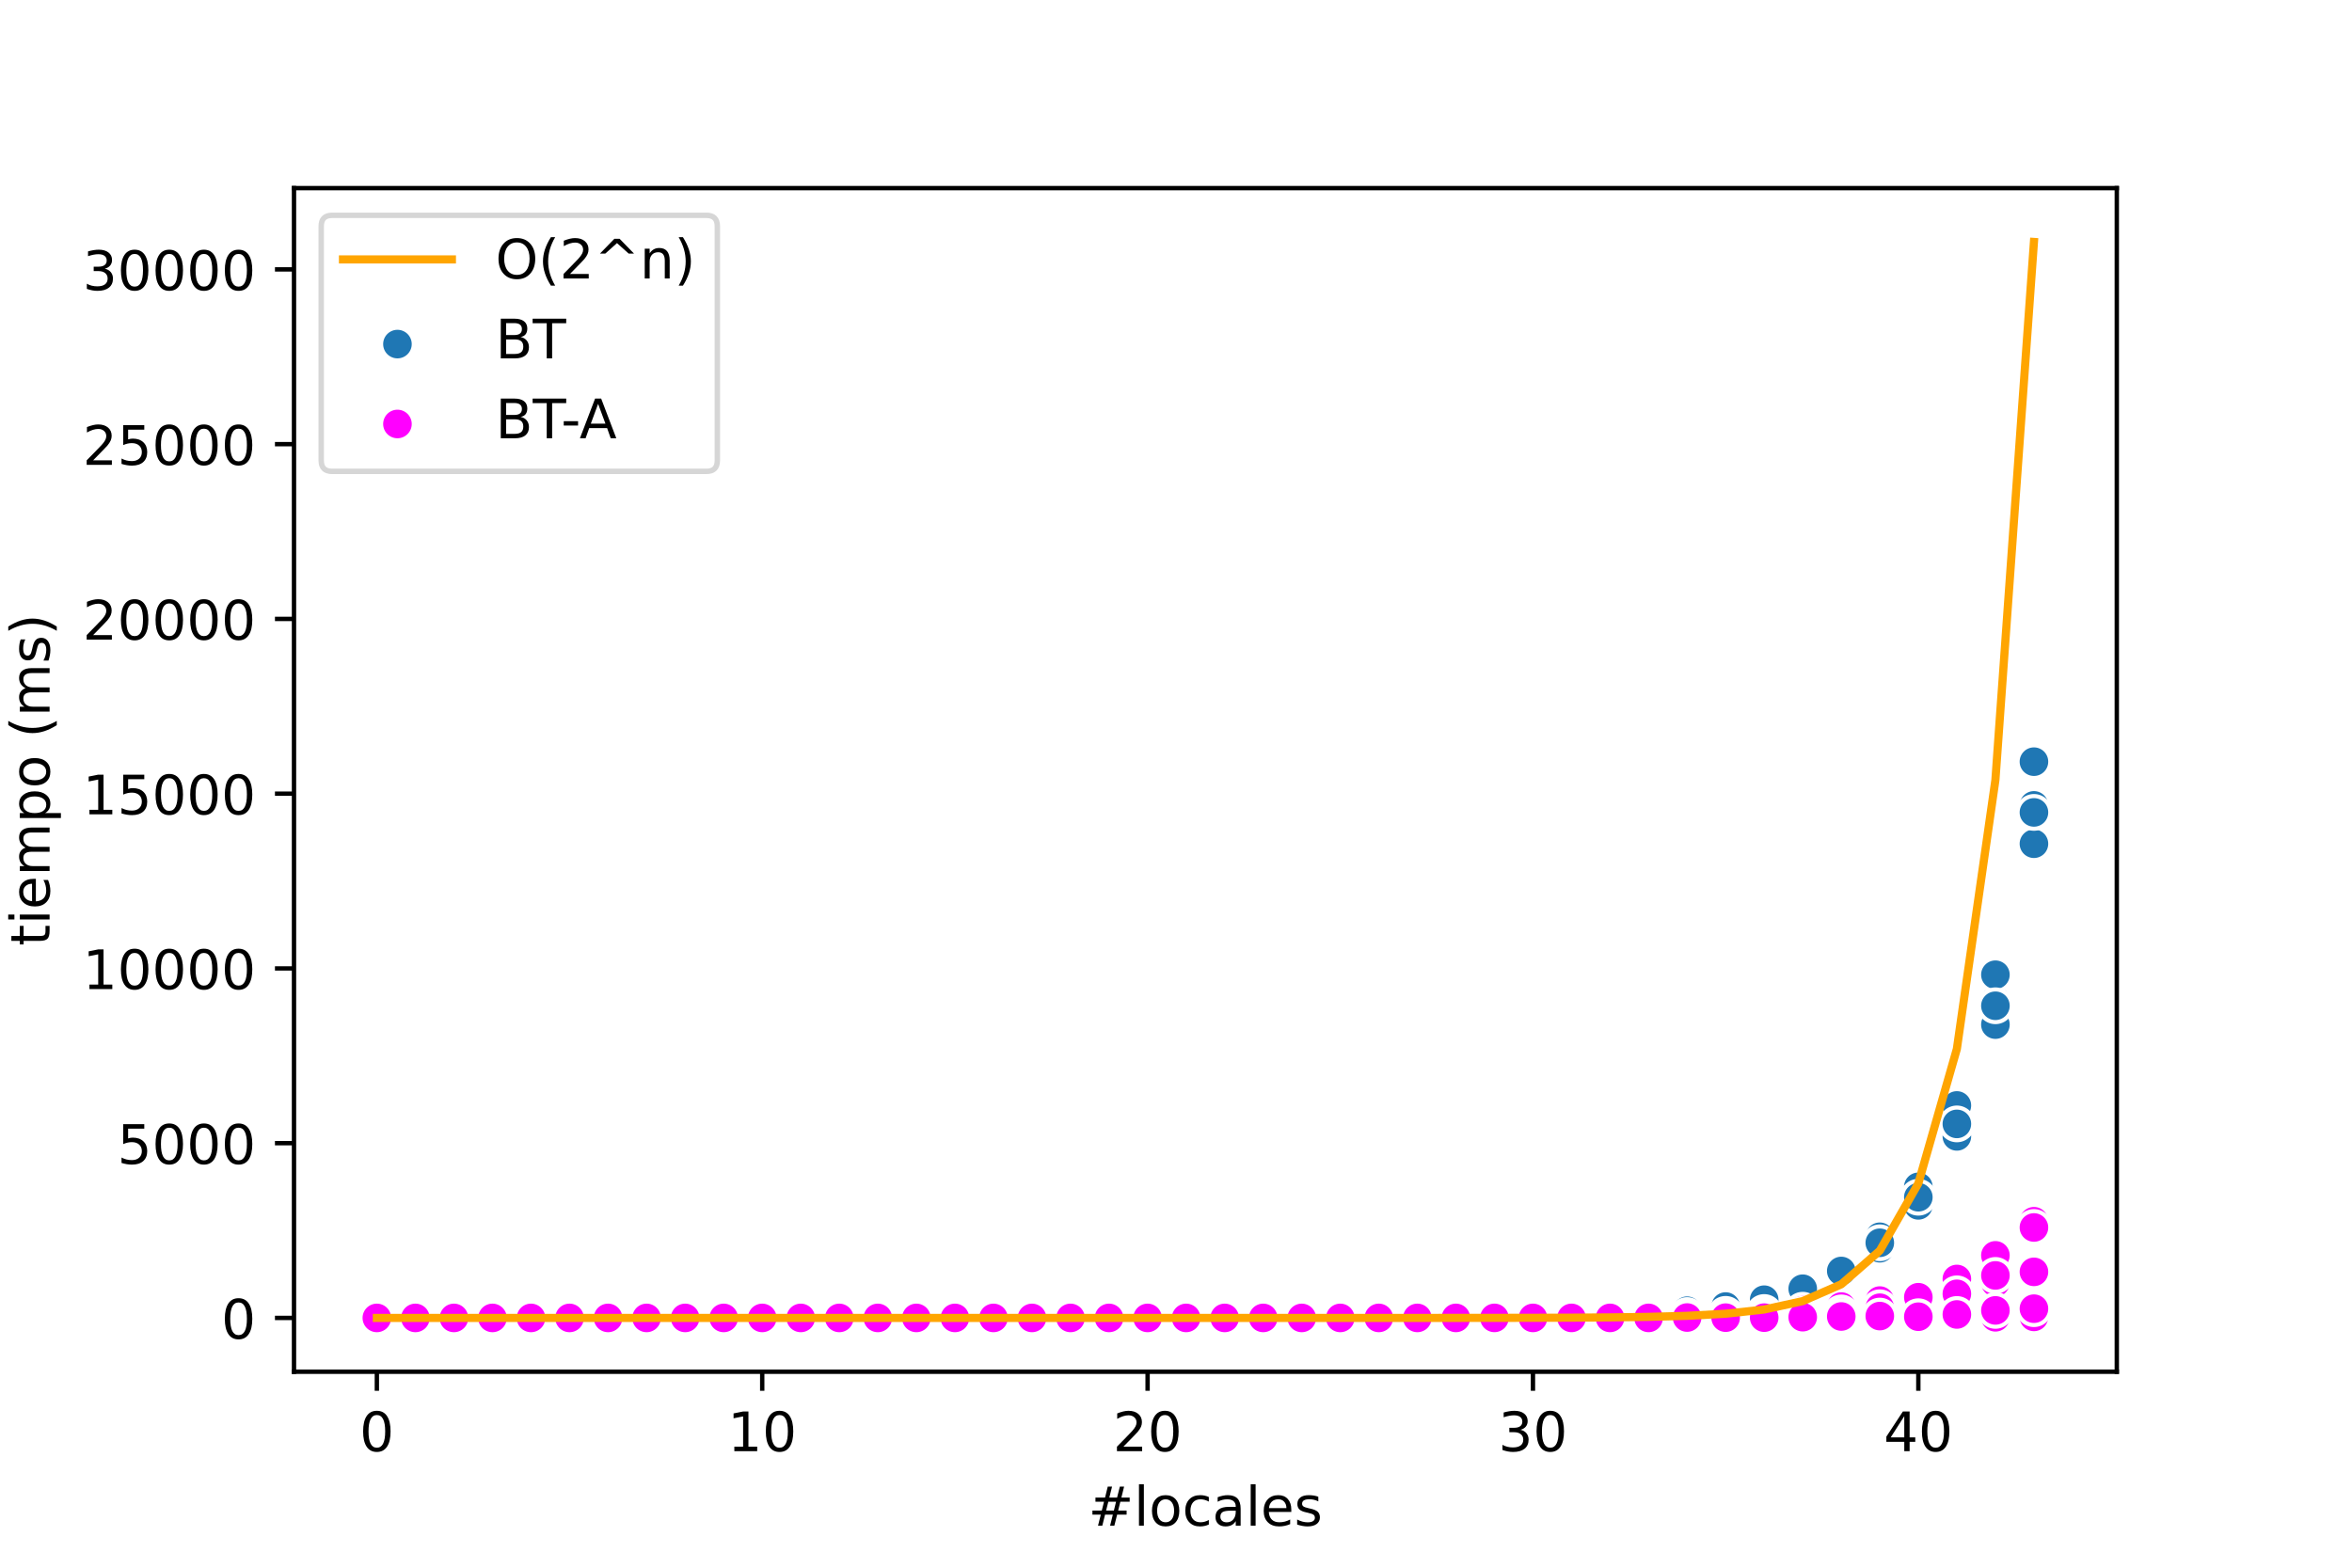 <?xml version="1.0" encoding="utf-8" standalone="no"?>
<!DOCTYPE svg PUBLIC "-//W3C//DTD SVG 1.1//EN"
  "http://www.w3.org/Graphics/SVG/1.1/DTD/svg11.dtd">
<!-- Created with matplotlib (https://matplotlib.org/) -->
<svg height="288pt" version="1.1" viewBox="0 0 432 288" width="432pt" xmlns="http://www.w3.org/2000/svg" xmlns:xlink="http://www.w3.org/1999/xlink">
 <defs>
  <style type="text/css">
*{stroke-linecap:butt;stroke-linejoin:round;}
  </style>
 </defs>
 <g id="figure_1">
  <g id="patch_1">
   <path d="M 0 288 
L 432 288 
L 432 0 
L 0 0 
z
" style="fill:#ffffff;"/>
  </g>
  <g id="axes_1">
   <g id="patch_2">
    <path d="M 54 252 
L 388.8 252 
L 388.8 34.56 
L 54 34.56 
z
" style="fill:#ffffff;"/>
   </g>
   <g id="PathCollection_1">
    <defs>
     <path d="M 0 3 
C 0.796 3 1.559 2.684 2.121 2.121 
C 2.684 1.559 3 0.796 3 0 
C 3 -0.796 2.684 -1.559 2.121 -2.121 
C 1.559 -2.684 0.796 -3 0 -3 
C -0.796 -3 -1.559 -2.684 -2.121 -2.121 
C -2.684 -1.559 -3 -0.796 -3 0 
C -3 0.796 -2.684 1.559 -2.121 2.121 
C -1.559 2.684 -0.796 3 0 3 
z
" id="m0d7eb86081" style="stroke:#ffffff;stroke-width:0.75;"/>
    </defs>
    <g clip-path="url(#pac93a81d7d)">
     <use style="fill:#1f77b4;stroke:#ffffff;stroke-width:0.75;" x="69.218" xlink:href="#m0d7eb86081" y="242.116"/>
     <use style="fill:#1f77b4;stroke:#ffffff;stroke-width:0.75;" x="76.296" xlink:href="#m0d7eb86081" y="242.116"/>
     <use style="fill:#1f77b4;stroke:#ffffff;stroke-width:0.75;" x="83.375" xlink:href="#m0d7eb86081" y="242.116"/>
     <use style="fill:#1f77b4;stroke:#ffffff;stroke-width:0.75;" x="90.453" xlink:href="#m0d7eb86081" y="242.116"/>
     <use style="fill:#1f77b4;stroke:#ffffff;stroke-width:0.75;" x="97.531" xlink:href="#m0d7eb86081" y="242.116"/>
     <use style="fill:#1f77b4;stroke:#ffffff;stroke-width:0.75;" x="104.609" xlink:href="#m0d7eb86081" y="242.116"/>
     <use style="fill:#1f77b4;stroke:#ffffff;stroke-width:0.75;" x="111.688" xlink:href="#m0d7eb86081" y="242.116"/>
     <use style="fill:#1f77b4;stroke:#ffffff;stroke-width:0.75;" x="118.766" xlink:href="#m0d7eb86081" y="242.116"/>
     <use style="fill:#1f77b4;stroke:#ffffff;stroke-width:0.75;" x="125.844" xlink:href="#m0d7eb86081" y="242.116"/>
     <use style="fill:#1f77b4;stroke:#ffffff;stroke-width:0.75;" x="132.922" xlink:href="#m0d7eb86081" y="242.116"/>
     <use style="fill:#1f77b4;stroke:#ffffff;stroke-width:0.75;" x="140" xlink:href="#m0d7eb86081" y="242.116"/>
     <use style="fill:#1f77b4;stroke:#ffffff;stroke-width:0.75;" x="147.079" xlink:href="#m0d7eb86081" y="242.116"/>
     <use style="fill:#1f77b4;stroke:#ffffff;stroke-width:0.75;" x="154.157" xlink:href="#m0d7eb86081" y="242.116"/>
     <use style="fill:#1f77b4;stroke:#ffffff;stroke-width:0.75;" x="161.235" xlink:href="#m0d7eb86081" y="242.116"/>
     <use style="fill:#1f77b4;stroke:#ffffff;stroke-width:0.75;" x="168.313" xlink:href="#m0d7eb86081" y="242.116"/>
     <use style="fill:#1f77b4;stroke:#ffffff;stroke-width:0.75;" x="175.392" xlink:href="#m0d7eb86081" y="242.116"/>
     <use style="fill:#1f77b4;stroke:#ffffff;stroke-width:0.75;" x="182.47" xlink:href="#m0d7eb86081" y="242.116"/>
     <use style="fill:#1f77b4;stroke:#ffffff;stroke-width:0.75;" x="189.548" xlink:href="#m0d7eb86081" y="242.116"/>
     <use style="fill:#1f77b4;stroke:#ffffff;stroke-width:0.75;" x="196.626" xlink:href="#m0d7eb86081" y="242.116"/>
     <use style="fill:#1f77b4;stroke:#ffffff;stroke-width:0.75;" x="203.704" xlink:href="#m0d7eb86081" y="242.115"/>
     <use style="fill:#1f77b4;stroke:#ffffff;stroke-width:0.75;" x="210.783" xlink:href="#m0d7eb86081" y="242.115"/>
     <use style="fill:#1f77b4;stroke:#ffffff;stroke-width:0.75;" x="217.861" xlink:href="#m0d7eb86081" y="242.114"/>
     <use style="fill:#1f77b4;stroke:#ffffff;stroke-width:0.75;" x="224.939" xlink:href="#m0d7eb86081" y="242.112"/>
     <use style="fill:#1f77b4;stroke:#ffffff;stroke-width:0.75;" x="232.017" xlink:href="#m0d7eb86081" y="242.109"/>
     <use style="fill:#1f77b4;stroke:#ffffff;stroke-width:0.75;" x="239.096" xlink:href="#m0d7eb86081" y="242.105"/>
     <use style="fill:#1f77b4;stroke:#ffffff;stroke-width:0.75;" x="246.174" xlink:href="#m0d7eb86081" y="242.098"/>
     <use style="fill:#1f77b4;stroke:#ffffff;stroke-width:0.75;" x="253.252" xlink:href="#m0d7eb86081" y="242.086"/>
     <use style="fill:#1f77b4;stroke:#ffffff;stroke-width:0.75;" x="260.33" xlink:href="#m0d7eb86081" y="242.067"/>
     <use style="fill:#1f77b4;stroke:#ffffff;stroke-width:0.75;" x="267.408" xlink:href="#m0d7eb86081" y="242.039"/>
     <use style="fill:#1f77b4;stroke:#ffffff;stroke-width:0.75;" x="274.487" xlink:href="#m0d7eb86081" y="241.988"/>
     <use style="fill:#1f77b4;stroke:#ffffff;stroke-width:0.75;" x="281.565" xlink:href="#m0d7eb86081" y="241.918"/>
     <use style="fill:#1f77b4;stroke:#ffffff;stroke-width:0.75;" x="288.643" xlink:href="#m0d7eb86081" y="241.796"/>
     <use style="fill:#1f77b4;stroke:#ffffff;stroke-width:0.75;" x="295.721" xlink:href="#m0d7eb86081" y="241.59"/>
     <use style="fill:#1f77b4;stroke:#ffffff;stroke-width:0.75;" x="302.8" xlink:href="#m0d7eb86081" y="241.278"/>
     <use style="fill:#1f77b4;stroke:#ffffff;stroke-width:0.75;" x="309.878" xlink:href="#m0d7eb86081" y="240.768"/>
     <use style="fill:#1f77b4;stroke:#ffffff;stroke-width:0.75;" x="316.956" xlink:href="#m0d7eb86081" y="239.94"/>
     <use style="fill:#1f77b4;stroke:#ffffff;stroke-width:0.75;" x="324.034" xlink:href="#m0d7eb86081" y="238.594"/>
     <use style="fill:#1f77b4;stroke:#ffffff;stroke-width:0.75;" x="331.112" xlink:href="#m0d7eb86081" y="236.429"/>
     <use style="fill:#1f77b4;stroke:#ffffff;stroke-width:0.75;" x="338.191" xlink:href="#m0d7eb86081" y="232.874"/>
     <use style="fill:#1f77b4;stroke:#ffffff;stroke-width:0.75;" x="345.269" xlink:href="#m0d7eb86081" y="227.162"/>
     <use style="fill:#1f77b4;stroke:#ffffff;stroke-width:0.75;" x="352.347" xlink:href="#m0d7eb86081" y="218.193"/>
     <use style="fill:#1f77b4;stroke:#ffffff;stroke-width:0.75;" x="359.425" xlink:href="#m0d7eb86081" y="203.318"/>
     <use style="fill:#1f77b4;stroke:#ffffff;stroke-width:0.75;" x="366.504" xlink:href="#m0d7eb86081" y="179.443"/>
     <use style="fill:#1f77b4;stroke:#ffffff;stroke-width:0.75;" x="373.582" xlink:href="#m0d7eb86081" y="140.448"/>
     <use style="fill:#1f77b4;stroke:#ffffff;stroke-width:0.75;" x="69.218" xlink:href="#m0d7eb86081" y="242.116"/>
     <use style="fill:#1f77b4;stroke:#ffffff;stroke-width:0.75;" x="76.296" xlink:href="#m0d7eb86081" y="242.116"/>
     <use style="fill:#1f77b4;stroke:#ffffff;stroke-width:0.75;" x="83.375" xlink:href="#m0d7eb86081" y="242.116"/>
     <use style="fill:#1f77b4;stroke:#ffffff;stroke-width:0.75;" x="90.453" xlink:href="#m0d7eb86081" y="242.116"/>
     <use style="fill:#1f77b4;stroke:#ffffff;stroke-width:0.75;" x="97.531" xlink:href="#m0d7eb86081" y="242.116"/>
     <use style="fill:#1f77b4;stroke:#ffffff;stroke-width:0.75;" x="104.609" xlink:href="#m0d7eb86081" y="242.116"/>
     <use style="fill:#1f77b4;stroke:#ffffff;stroke-width:0.75;" x="111.688" xlink:href="#m0d7eb86081" y="242.116"/>
     <use style="fill:#1f77b4;stroke:#ffffff;stroke-width:0.75;" x="118.766" xlink:href="#m0d7eb86081" y="242.116"/>
     <use style="fill:#1f77b4;stroke:#ffffff;stroke-width:0.75;" x="125.844" xlink:href="#m0d7eb86081" y="242.116"/>
     <use style="fill:#1f77b4;stroke:#ffffff;stroke-width:0.75;" x="132.922" xlink:href="#m0d7eb86081" y="242.116"/>
     <use style="fill:#1f77b4;stroke:#ffffff;stroke-width:0.75;" x="140" xlink:href="#m0d7eb86081" y="242.116"/>
     <use style="fill:#1f77b4;stroke:#ffffff;stroke-width:0.75;" x="147.079" xlink:href="#m0d7eb86081" y="242.116"/>
     <use style="fill:#1f77b4;stroke:#ffffff;stroke-width:0.75;" x="154.157" xlink:href="#m0d7eb86081" y="242.116"/>
     <use style="fill:#1f77b4;stroke:#ffffff;stroke-width:0.75;" x="161.235" xlink:href="#m0d7eb86081" y="242.116"/>
     <use style="fill:#1f77b4;stroke:#ffffff;stroke-width:0.75;" x="168.313" xlink:href="#m0d7eb86081" y="242.116"/>
     <use style="fill:#1f77b4;stroke:#ffffff;stroke-width:0.75;" x="175.392" xlink:href="#m0d7eb86081" y="242.116"/>
     <use style="fill:#1f77b4;stroke:#ffffff;stroke-width:0.75;" x="182.47" xlink:href="#m0d7eb86081" y="242.116"/>
     <use style="fill:#1f77b4;stroke:#ffffff;stroke-width:0.75;" x="189.548" xlink:href="#m0d7eb86081" y="242.116"/>
     <use style="fill:#1f77b4;stroke:#ffffff;stroke-width:0.75;" x="196.626" xlink:href="#m0d7eb86081" y="242.116"/>
     <use style="fill:#1f77b4;stroke:#ffffff;stroke-width:0.75;" x="203.704" xlink:href="#m0d7eb86081" y="242.115"/>
     <use style="fill:#1f77b4;stroke:#ffffff;stroke-width:0.75;" x="210.783" xlink:href="#m0d7eb86081" y="242.114"/>
     <use style="fill:#1f77b4;stroke:#ffffff;stroke-width:0.75;" x="217.861" xlink:href="#m0d7eb86081" y="242.114"/>
     <use style="fill:#1f77b4;stroke:#ffffff;stroke-width:0.75;" x="224.939" xlink:href="#m0d7eb86081" y="242.112"/>
     <use style="fill:#1f77b4;stroke:#ffffff;stroke-width:0.75;" x="232.017" xlink:href="#m0d7eb86081" y="242.11"/>
     <use style="fill:#1f77b4;stroke:#ffffff;stroke-width:0.75;" x="239.096" xlink:href="#m0d7eb86081" y="242.105"/>
     <use style="fill:#1f77b4;stroke:#ffffff;stroke-width:0.75;" x="246.174" xlink:href="#m0d7eb86081" y="242.099"/>
     <use style="fill:#1f77b4;stroke:#ffffff;stroke-width:0.75;" x="253.252" xlink:href="#m0d7eb86081" y="242.088"/>
     <use style="fill:#1f77b4;stroke:#ffffff;stroke-width:0.75;" x="260.33" xlink:href="#m0d7eb86081" y="242.07"/>
     <use style="fill:#1f77b4;stroke:#ffffff;stroke-width:0.75;" x="267.408" xlink:href="#m0d7eb86081" y="242.043"/>
     <use style="fill:#1f77b4;stroke:#ffffff;stroke-width:0.75;" x="274.487" xlink:href="#m0d7eb86081" y="242"/>
     <use style="fill:#1f77b4;stroke:#ffffff;stroke-width:0.75;" x="281.565" xlink:href="#m0d7eb86081" y="241.926"/>
     <use style="fill:#1f77b4;stroke:#ffffff;stroke-width:0.75;" x="288.643" xlink:href="#m0d7eb86081" y="241.808"/>
     <use style="fill:#1f77b4;stroke:#ffffff;stroke-width:0.75;" x="295.721" xlink:href="#m0d7eb86081" y="241.618"/>
     <use style="fill:#1f77b4;stroke:#ffffff;stroke-width:0.75;" x="302.8" xlink:href="#m0d7eb86081" y="241.345"/>
     <use style="fill:#1f77b4;stroke:#ffffff;stroke-width:0.75;" x="309.878" xlink:href="#m0d7eb86081" y="240.857"/>
     <use style="fill:#1f77b4;stroke:#ffffff;stroke-width:0.75;" x="316.956" xlink:href="#m0d7eb86081" y="240.036"/>
     <use style="fill:#1f77b4;stroke:#ffffff;stroke-width:0.75;" x="324.034" xlink:href="#m0d7eb86081" y="238.859"/>
     <use style="fill:#1f77b4;stroke:#ffffff;stroke-width:0.75;" x="331.112" xlink:href="#m0d7eb86081" y="236.745"/>
     <use style="fill:#1f77b4;stroke:#ffffff;stroke-width:0.75;" x="338.191" xlink:href="#m0d7eb86081" y="233.495"/>
     <use style="fill:#1f77b4;stroke:#ffffff;stroke-width:0.75;" x="345.269" xlink:href="#m0d7eb86081" y="228.3"/>
     <use style="fill:#1f77b4;stroke:#ffffff;stroke-width:0.75;" x="352.347" xlink:href="#m0d7eb86081" y="219.568"/>
     <use style="fill:#1f77b4;stroke:#ffffff;stroke-width:0.75;" x="359.425" xlink:href="#m0d7eb86081" y="205.813"/>
     <use style="fill:#1f77b4;stroke:#ffffff;stroke-width:0.75;" x="366.504" xlink:href="#m0d7eb86081" y="183.843"/>
     <use style="fill:#1f77b4;stroke:#ffffff;stroke-width:0.75;" x="373.582" xlink:href="#m0d7eb86081" y="147.959"/>
     <use style="fill:#1f77b4;stroke:#ffffff;stroke-width:0.75;" x="69.218" xlink:href="#m0d7eb86081" y="242.116"/>
     <use style="fill:#1f77b4;stroke:#ffffff;stroke-width:0.75;" x="76.296" xlink:href="#m0d7eb86081" y="242.116"/>
     <use style="fill:#1f77b4;stroke:#ffffff;stroke-width:0.75;" x="83.375" xlink:href="#m0d7eb86081" y="242.116"/>
     <use style="fill:#1f77b4;stroke:#ffffff;stroke-width:0.75;" x="90.453" xlink:href="#m0d7eb86081" y="242.116"/>
     <use style="fill:#1f77b4;stroke:#ffffff;stroke-width:0.75;" x="97.531" xlink:href="#m0d7eb86081" y="242.116"/>
     <use style="fill:#1f77b4;stroke:#ffffff;stroke-width:0.75;" x="104.609" xlink:href="#m0d7eb86081" y="242.116"/>
     <use style="fill:#1f77b4;stroke:#ffffff;stroke-width:0.75;" x="111.688" xlink:href="#m0d7eb86081" y="242.116"/>
     <use style="fill:#1f77b4;stroke:#ffffff;stroke-width:0.75;" x="118.766" xlink:href="#m0d7eb86081" y="242.116"/>
     <use style="fill:#1f77b4;stroke:#ffffff;stroke-width:0.75;" x="125.844" xlink:href="#m0d7eb86081" y="242.116"/>
     <use style="fill:#1f77b4;stroke:#ffffff;stroke-width:0.75;" x="132.922" xlink:href="#m0d7eb86081" y="242.116"/>
     <use style="fill:#1f77b4;stroke:#ffffff;stroke-width:0.75;" x="140" xlink:href="#m0d7eb86081" y="242.116"/>
     <use style="fill:#1f77b4;stroke:#ffffff;stroke-width:0.75;" x="147.079" xlink:href="#m0d7eb86081" y="242.116"/>
     <use style="fill:#1f77b4;stroke:#ffffff;stroke-width:0.75;" x="154.157" xlink:href="#m0d7eb86081" y="242.116"/>
     <use style="fill:#1f77b4;stroke:#ffffff;stroke-width:0.75;" x="161.235" xlink:href="#m0d7eb86081" y="242.116"/>
     <use style="fill:#1f77b4;stroke:#ffffff;stroke-width:0.75;" x="168.313" xlink:href="#m0d7eb86081" y="242.116"/>
     <use style="fill:#1f77b4;stroke:#ffffff;stroke-width:0.75;" x="175.392" xlink:href="#m0d7eb86081" y="242.116"/>
     <use style="fill:#1f77b4;stroke:#ffffff;stroke-width:0.75;" x="182.47" xlink:href="#m0d7eb86081" y="242.116"/>
     <use style="fill:#1f77b4;stroke:#ffffff;stroke-width:0.75;" x="189.548" xlink:href="#m0d7eb86081" y="242.116"/>
     <use style="fill:#1f77b4;stroke:#ffffff;stroke-width:0.75;" x="196.626" xlink:href="#m0d7eb86081" y="242.116"/>
     <use style="fill:#1f77b4;stroke:#ffffff;stroke-width:0.75;" x="203.704" xlink:href="#m0d7eb86081" y="242.115"/>
     <use style="fill:#1f77b4;stroke:#ffffff;stroke-width:0.75;" x="210.783" xlink:href="#m0d7eb86081" y="242.115"/>
     <use style="fill:#1f77b4;stroke:#ffffff;stroke-width:0.75;" x="217.861" xlink:href="#m0d7eb86081" y="242.114"/>
     <use style="fill:#1f77b4;stroke:#ffffff;stroke-width:0.75;" x="224.939" xlink:href="#m0d7eb86081" y="242.113"/>
     <use style="fill:#1f77b4;stroke:#ffffff;stroke-width:0.75;" x="232.017" xlink:href="#m0d7eb86081" y="242.11"/>
     <use style="fill:#1f77b4;stroke:#ffffff;stroke-width:0.75;" x="239.096" xlink:href="#m0d7eb86081" y="242.106"/>
     <use style="fill:#1f77b4;stroke:#ffffff;stroke-width:0.75;" x="246.174" xlink:href="#m0d7eb86081" y="242.1"/>
     <use style="fill:#1f77b4;stroke:#ffffff;stroke-width:0.75;" x="253.252" xlink:href="#m0d7eb86081" y="242.091"/>
     <use style="fill:#1f77b4;stroke:#ffffff;stroke-width:0.75;" x="260.33" xlink:href="#m0d7eb86081" y="242.076"/>
     <use style="fill:#1f77b4;stroke:#ffffff;stroke-width:0.75;" x="267.408" xlink:href="#m0d7eb86081" y="242.05"/>
     <use style="fill:#1f77b4;stroke:#ffffff;stroke-width:0.75;" x="274.487" xlink:href="#m0d7eb86081" y="242.012"/>
     <use style="fill:#1f77b4;stroke:#ffffff;stroke-width:0.75;" x="281.565" xlink:href="#m0d7eb86081" y="241.94"/>
     <use style="fill:#1f77b4;stroke:#ffffff;stroke-width:0.75;" x="288.643" xlink:href="#m0d7eb86081" y="241.841"/>
     <use style="fill:#1f77b4;stroke:#ffffff;stroke-width:0.75;" x="295.721" xlink:href="#m0d7eb86081" y="241.675"/>
     <use style="fill:#1f77b4;stroke:#ffffff;stroke-width:0.75;" x="302.8" xlink:href="#m0d7eb86081" y="241.398"/>
     <use style="fill:#1f77b4;stroke:#ffffff;stroke-width:0.75;" x="309.878" xlink:href="#m0d7eb86081" y="240.966"/>
     <use style="fill:#1f77b4;stroke:#ffffff;stroke-width:0.75;" x="316.956" xlink:href="#m0d7eb86081" y="240.267"/>
     <use style="fill:#1f77b4;stroke:#ffffff;stroke-width:0.75;" x="324.034" xlink:href="#m0d7eb86081" y="239.1"/>
     <use style="fill:#1f77b4;stroke:#ffffff;stroke-width:0.75;" x="331.112" xlink:href="#m0d7eb86081" y="237.293"/>
     <use style="fill:#1f77b4;stroke:#ffffff;stroke-width:0.75;" x="338.191" xlink:href="#m0d7eb86081" y="234.26"/>
     <use style="fill:#1f77b4;stroke:#ffffff;stroke-width:0.75;" x="345.269" xlink:href="#m0d7eb86081" y="229.504"/>
     <use style="fill:#1f77b4;stroke:#ffffff;stroke-width:0.75;" x="352.347" xlink:href="#m0d7eb86081" y="221.613"/>
     <use style="fill:#1f77b4;stroke:#ffffff;stroke-width:0.75;" x="359.425" xlink:href="#m0d7eb86081" y="209.086"/>
     <use style="fill:#1f77b4;stroke:#ffffff;stroke-width:0.75;" x="366.504" xlink:href="#m0d7eb86081" y="188.659"/>
     <use style="fill:#1f77b4;stroke:#ffffff;stroke-width:0.75;" x="373.582" xlink:href="#m0d7eb86081" y="155.541"/>
     <use style="fill:#1f77b4;stroke:#ffffff;stroke-width:0.75;" x="76.296" xlink:href="#m0d7eb86081" y="242.116"/>
     <use style="fill:#1f77b4;stroke:#ffffff;stroke-width:0.75;" x="83.375" xlink:href="#m0d7eb86081" y="242.116"/>
     <use style="fill:#1f77b4;stroke:#ffffff;stroke-width:0.75;" x="90.453" xlink:href="#m0d7eb86081" y="242.116"/>
     <use style="fill:#1f77b4;stroke:#ffffff;stroke-width:0.75;" x="97.531" xlink:href="#m0d7eb86081" y="242.116"/>
     <use style="fill:#1f77b4;stroke:#ffffff;stroke-width:0.75;" x="104.609" xlink:href="#m0d7eb86081" y="242.116"/>
     <use style="fill:#1f77b4;stroke:#ffffff;stroke-width:0.75;" x="111.688" xlink:href="#m0d7eb86081" y="242.116"/>
     <use style="fill:#1f77b4;stroke:#ffffff;stroke-width:0.75;" x="118.766" xlink:href="#m0d7eb86081" y="242.116"/>
     <use style="fill:#1f77b4;stroke:#ffffff;stroke-width:0.75;" x="125.844" xlink:href="#m0d7eb86081" y="242.116"/>
     <use style="fill:#1f77b4;stroke:#ffffff;stroke-width:0.75;" x="132.922" xlink:href="#m0d7eb86081" y="242.116"/>
     <use style="fill:#1f77b4;stroke:#ffffff;stroke-width:0.75;" x="140" xlink:href="#m0d7eb86081" y="242.116"/>
     <use style="fill:#1f77b4;stroke:#ffffff;stroke-width:0.75;" x="147.079" xlink:href="#m0d7eb86081" y="242.116"/>
     <use style="fill:#1f77b4;stroke:#ffffff;stroke-width:0.75;" x="154.157" xlink:href="#m0d7eb86081" y="242.116"/>
     <use style="fill:#1f77b4;stroke:#ffffff;stroke-width:0.75;" x="161.235" xlink:href="#m0d7eb86081" y="242.116"/>
     <use style="fill:#1f77b4;stroke:#ffffff;stroke-width:0.75;" x="168.313" xlink:href="#m0d7eb86081" y="242.116"/>
     <use style="fill:#1f77b4;stroke:#ffffff;stroke-width:0.75;" x="175.392" xlink:href="#m0d7eb86081" y="242.116"/>
     <use style="fill:#1f77b4;stroke:#ffffff;stroke-width:0.75;" x="182.47" xlink:href="#m0d7eb86081" y="242.116"/>
     <use style="fill:#1f77b4;stroke:#ffffff;stroke-width:0.75;" x="189.548" xlink:href="#m0d7eb86081" y="242.116"/>
     <use style="fill:#1f77b4;stroke:#ffffff;stroke-width:0.75;" x="196.626" xlink:href="#m0d7eb86081" y="242.116"/>
     <use style="fill:#1f77b4;stroke:#ffffff;stroke-width:0.75;" x="203.704" xlink:href="#m0d7eb86081" y="242.115"/>
     <use style="fill:#1f77b4;stroke:#ffffff;stroke-width:0.75;" x="210.783" xlink:href="#m0d7eb86081" y="242.115"/>
     <use style="fill:#1f77b4;stroke:#ffffff;stroke-width:0.75;" x="217.861" xlink:href="#m0d7eb86081" y="242.114"/>
     <use style="fill:#1f77b4;stroke:#ffffff;stroke-width:0.75;" x="224.939" xlink:href="#m0d7eb86081" y="242.112"/>
     <use style="fill:#1f77b4;stroke:#ffffff;stroke-width:0.75;" x="232.017" xlink:href="#m0d7eb86081" y="242.109"/>
     <use style="fill:#1f77b4;stroke:#ffffff;stroke-width:0.75;" x="239.096" xlink:href="#m0d7eb86081" y="242.105"/>
     <use style="fill:#1f77b4;stroke:#ffffff;stroke-width:0.75;" x="246.174" xlink:href="#m0d7eb86081" y="242.098"/>
     <use style="fill:#1f77b4;stroke:#ffffff;stroke-width:0.75;" x="253.252" xlink:href="#m0d7eb86081" y="242.087"/>
     <use style="fill:#1f77b4;stroke:#ffffff;stroke-width:0.75;" x="260.33" xlink:href="#m0d7eb86081" y="242.068"/>
     <use style="fill:#1f77b4;stroke:#ffffff;stroke-width:0.75;" x="267.408" xlink:href="#m0d7eb86081" y="242.041"/>
     <use style="fill:#1f77b4;stroke:#ffffff;stroke-width:0.75;" x="274.487" xlink:href="#m0d7eb86081" y="241.994"/>
     <use style="fill:#1f77b4;stroke:#ffffff;stroke-width:0.75;" x="281.565" xlink:href="#m0d7eb86081" y="241.92"/>
     <use style="fill:#1f77b4;stroke:#ffffff;stroke-width:0.75;" x="288.643" xlink:href="#m0d7eb86081" y="241.798"/>
     <use style="fill:#1f77b4;stroke:#ffffff;stroke-width:0.75;" x="295.721" xlink:href="#m0d7eb86081" y="241.601"/>
     <use style="fill:#1f77b4;stroke:#ffffff;stroke-width:0.75;" x="302.8" xlink:href="#m0d7eb86081" y="241.283"/>
     <use style="fill:#1f77b4;stroke:#ffffff;stroke-width:0.75;" x="309.878" xlink:href="#m0d7eb86081" y="240.779"/>
     <use style="fill:#1f77b4;stroke:#ffffff;stroke-width:0.75;" x="316.956" xlink:href="#m0d7eb86081" y="239.958"/>
     <use style="fill:#1f77b4;stroke:#ffffff;stroke-width:0.75;" x="324.034" xlink:href="#m0d7eb86081" y="238.611"/>
     <use style="fill:#1f77b4;stroke:#ffffff;stroke-width:0.75;" x="331.112" xlink:href="#m0d7eb86081" y="236.461"/>
     <use style="fill:#1f77b4;stroke:#ffffff;stroke-width:0.75;" x="338.191" xlink:href="#m0d7eb86081" y="232.939"/>
     <use style="fill:#1f77b4;stroke:#ffffff;stroke-width:0.75;" x="345.269" xlink:href="#m0d7eb86081" y="227.208"/>
     <use style="fill:#1f77b4;stroke:#ffffff;stroke-width:0.75;" x="352.347" xlink:href="#m0d7eb86081" y="218.034"/>
     <use style="fill:#1f77b4;stroke:#ffffff;stroke-width:0.75;" x="359.425" xlink:href="#m0d7eb86081" y="203.083"/>
     <use style="fill:#1f77b4;stroke:#ffffff;stroke-width:0.75;" x="366.504" xlink:href="#m0d7eb86081" y="179.067"/>
     <use style="fill:#1f77b4;stroke:#ffffff;stroke-width:0.75;" x="373.582" xlink:href="#m0d7eb86081" y="139.927"/>
     <use style="fill:#1f77b4;stroke:#ffffff;stroke-width:0.75;" x="76.296" xlink:href="#m0d7eb86081" y="242.116"/>
     <use style="fill:#1f77b4;stroke:#ffffff;stroke-width:0.75;" x="83.375" xlink:href="#m0d7eb86081" y="242.116"/>
     <use style="fill:#1f77b4;stroke:#ffffff;stroke-width:0.75;" x="90.453" xlink:href="#m0d7eb86081" y="242.116"/>
     <use style="fill:#1f77b4;stroke:#ffffff;stroke-width:0.75;" x="97.531" xlink:href="#m0d7eb86081" y="242.116"/>
     <use style="fill:#1f77b4;stroke:#ffffff;stroke-width:0.75;" x="104.609" xlink:href="#m0d7eb86081" y="242.116"/>
     <use style="fill:#1f77b4;stroke:#ffffff;stroke-width:0.75;" x="111.688" xlink:href="#m0d7eb86081" y="242.116"/>
     <use style="fill:#1f77b4;stroke:#ffffff;stroke-width:0.75;" x="118.766" xlink:href="#m0d7eb86081" y="242.116"/>
     <use style="fill:#1f77b4;stroke:#ffffff;stroke-width:0.75;" x="125.844" xlink:href="#m0d7eb86081" y="242.116"/>
     <use style="fill:#1f77b4;stroke:#ffffff;stroke-width:0.75;" x="132.922" xlink:href="#m0d7eb86081" y="242.116"/>
     <use style="fill:#1f77b4;stroke:#ffffff;stroke-width:0.75;" x="140" xlink:href="#m0d7eb86081" y="242.116"/>
     <use style="fill:#1f77b4;stroke:#ffffff;stroke-width:0.75;" x="147.079" xlink:href="#m0d7eb86081" y="242.116"/>
     <use style="fill:#1f77b4;stroke:#ffffff;stroke-width:0.75;" x="154.157" xlink:href="#m0d7eb86081" y="242.116"/>
     <use style="fill:#1f77b4;stroke:#ffffff;stroke-width:0.75;" x="161.235" xlink:href="#m0d7eb86081" y="242.116"/>
     <use style="fill:#1f77b4;stroke:#ffffff;stroke-width:0.75;" x="168.313" xlink:href="#m0d7eb86081" y="242.116"/>
     <use style="fill:#1f77b4;stroke:#ffffff;stroke-width:0.75;" x="175.392" xlink:href="#m0d7eb86081" y="242.116"/>
     <use style="fill:#1f77b4;stroke:#ffffff;stroke-width:0.75;" x="182.47" xlink:href="#m0d7eb86081" y="242.116"/>
     <use style="fill:#1f77b4;stroke:#ffffff;stroke-width:0.75;" x="189.548" xlink:href="#m0d7eb86081" y="242.116"/>
     <use style="fill:#1f77b4;stroke:#ffffff;stroke-width:0.75;" x="196.626" xlink:href="#m0d7eb86081" y="242.116"/>
     <use style="fill:#1f77b4;stroke:#ffffff;stroke-width:0.75;" x="203.704" xlink:href="#m0d7eb86081" y="242.115"/>
     <use style="fill:#1f77b4;stroke:#ffffff;stroke-width:0.75;" x="210.783" xlink:href="#m0d7eb86081" y="242.115"/>
     <use style="fill:#1f77b4;stroke:#ffffff;stroke-width:0.75;" x="217.861" xlink:href="#m0d7eb86081" y="242.114"/>
     <use style="fill:#1f77b4;stroke:#ffffff;stroke-width:0.75;" x="224.939" xlink:href="#m0d7eb86081" y="242.112"/>
     <use style="fill:#1f77b4;stroke:#ffffff;stroke-width:0.75;" x="232.017" xlink:href="#m0d7eb86081" y="242.11"/>
     <use style="fill:#1f77b4;stroke:#ffffff;stroke-width:0.75;" x="239.096" xlink:href="#m0d7eb86081" y="242.106"/>
     <use style="fill:#1f77b4;stroke:#ffffff;stroke-width:0.75;" x="246.174" xlink:href="#m0d7eb86081" y="242.098"/>
     <use style="fill:#1f77b4;stroke:#ffffff;stroke-width:0.75;" x="253.252" xlink:href="#m0d7eb86081" y="242.09"/>
     <use style="fill:#1f77b4;stroke:#ffffff;stroke-width:0.75;" x="260.33" xlink:href="#m0d7eb86081" y="242.074"/>
     <use style="fill:#1f77b4;stroke:#ffffff;stroke-width:0.75;" x="267.408" xlink:href="#m0d7eb86081" y="242.047"/>
     <use style="fill:#1f77b4;stroke:#ffffff;stroke-width:0.75;" x="274.487" xlink:href="#m0d7eb86081" y="242.004"/>
     <use style="fill:#1f77b4;stroke:#ffffff;stroke-width:0.75;" x="281.565" xlink:href="#m0d7eb86081" y="241.938"/>
     <use style="fill:#1f77b4;stroke:#ffffff;stroke-width:0.75;" x="288.643" xlink:href="#m0d7eb86081" y="241.828"/>
     <use style="fill:#1f77b4;stroke:#ffffff;stroke-width:0.75;" x="295.721" xlink:href="#m0d7eb86081" y="241.65"/>
     <use style="fill:#1f77b4;stroke:#ffffff;stroke-width:0.75;" x="302.8" xlink:href="#m0d7eb86081" y="241.377"/>
     <use style="fill:#1f77b4;stroke:#ffffff;stroke-width:0.75;" x="309.878" xlink:href="#m0d7eb86081" y="240.922"/>
     <use style="fill:#1f77b4;stroke:#ffffff;stroke-width:0.75;" x="316.956" xlink:href="#m0d7eb86081" y="240.221"/>
     <use style="fill:#1f77b4;stroke:#ffffff;stroke-width:0.75;" x="324.034" xlink:href="#m0d7eb86081" y="239.063"/>
     <use style="fill:#1f77b4;stroke:#ffffff;stroke-width:0.75;" x="331.112" xlink:href="#m0d7eb86081" y="237.203"/>
     <use style="fill:#1f77b4;stroke:#ffffff;stroke-width:0.75;" x="338.191" xlink:href="#m0d7eb86081" y="234.161"/>
     <use style="fill:#1f77b4;stroke:#ffffff;stroke-width:0.75;" x="345.269" xlink:href="#m0d7eb86081" y="229.315"/>
     <use style="fill:#1f77b4;stroke:#ffffff;stroke-width:0.75;" x="352.347" xlink:href="#m0d7eb86081" y="221.437"/>
     <use style="fill:#1f77b4;stroke:#ffffff;stroke-width:0.75;" x="359.425" xlink:href="#m0d7eb86081" y="208.764"/>
     <use style="fill:#1f77b4;stroke:#ffffff;stroke-width:0.75;" x="366.504" xlink:href="#m0d7eb86081" y="188.23"/>
     <use style="fill:#1f77b4;stroke:#ffffff;stroke-width:0.75;" x="373.582" xlink:href="#m0d7eb86081" y="155.002"/>
     <use style="fill:#1f77b4;stroke:#ffffff;stroke-width:0.75;" x="76.296" xlink:href="#m0d7eb86081" y="242.116"/>
     <use style="fill:#1f77b4;stroke:#ffffff;stroke-width:0.75;" x="83.375" xlink:href="#m0d7eb86081" y="242.116"/>
     <use style="fill:#1f77b4;stroke:#ffffff;stroke-width:0.75;" x="90.453" xlink:href="#m0d7eb86081" y="242.116"/>
     <use style="fill:#1f77b4;stroke:#ffffff;stroke-width:0.75;" x="97.531" xlink:href="#m0d7eb86081" y="242.116"/>
     <use style="fill:#1f77b4;stroke:#ffffff;stroke-width:0.75;" x="104.609" xlink:href="#m0d7eb86081" y="242.116"/>
     <use style="fill:#1f77b4;stroke:#ffffff;stroke-width:0.75;" x="111.688" xlink:href="#m0d7eb86081" y="242.116"/>
     <use style="fill:#1f77b4;stroke:#ffffff;stroke-width:0.75;" x="118.766" xlink:href="#m0d7eb86081" y="242.116"/>
     <use style="fill:#1f77b4;stroke:#ffffff;stroke-width:0.75;" x="125.844" xlink:href="#m0d7eb86081" y="242.116"/>
     <use style="fill:#1f77b4;stroke:#ffffff;stroke-width:0.75;" x="132.922" xlink:href="#m0d7eb86081" y="242.116"/>
     <use style="fill:#1f77b4;stroke:#ffffff;stroke-width:0.75;" x="140" xlink:href="#m0d7eb86081" y="242.116"/>
     <use style="fill:#1f77b4;stroke:#ffffff;stroke-width:0.75;" x="147.079" xlink:href="#m0d7eb86081" y="242.116"/>
     <use style="fill:#1f77b4;stroke:#ffffff;stroke-width:0.75;" x="154.157" xlink:href="#m0d7eb86081" y="242.116"/>
     <use style="fill:#1f77b4;stroke:#ffffff;stroke-width:0.75;" x="161.235" xlink:href="#m0d7eb86081" y="242.116"/>
     <use style="fill:#1f77b4;stroke:#ffffff;stroke-width:0.75;" x="168.313" xlink:href="#m0d7eb86081" y="242.116"/>
     <use style="fill:#1f77b4;stroke:#ffffff;stroke-width:0.75;" x="175.392" xlink:href="#m0d7eb86081" y="242.116"/>
     <use style="fill:#1f77b4;stroke:#ffffff;stroke-width:0.75;" x="182.47" xlink:href="#m0d7eb86081" y="242.116"/>
     <use style="fill:#1f77b4;stroke:#ffffff;stroke-width:0.75;" x="189.548" xlink:href="#m0d7eb86081" y="242.116"/>
     <use style="fill:#1f77b4;stroke:#ffffff;stroke-width:0.75;" x="196.626" xlink:href="#m0d7eb86081" y="242.116"/>
     <use style="fill:#1f77b4;stroke:#ffffff;stroke-width:0.75;" x="203.704" xlink:href="#m0d7eb86081" y="242.115"/>
     <use style="fill:#1f77b4;stroke:#ffffff;stroke-width:0.75;" x="210.783" xlink:href="#m0d7eb86081" y="242.115"/>
     <use style="fill:#1f77b4;stroke:#ffffff;stroke-width:0.75;" x="217.861" xlink:href="#m0d7eb86081" y="242.114"/>
     <use style="fill:#1f77b4;stroke:#ffffff;stroke-width:0.75;" x="224.939" xlink:href="#m0d7eb86081" y="242.112"/>
     <use style="fill:#1f77b4;stroke:#ffffff;stroke-width:0.75;" x="232.017" xlink:href="#m0d7eb86081" y="242.109"/>
     <use style="fill:#1f77b4;stroke:#ffffff;stroke-width:0.75;" x="239.096" xlink:href="#m0d7eb86081" y="242.105"/>
     <use style="fill:#1f77b4;stroke:#ffffff;stroke-width:0.75;" x="246.174" xlink:href="#m0d7eb86081" y="242.098"/>
     <use style="fill:#1f77b4;stroke:#ffffff;stroke-width:0.75;" x="253.252" xlink:href="#m0d7eb86081" y="242.086"/>
     <use style="fill:#1f77b4;stroke:#ffffff;stroke-width:0.75;" x="260.33" xlink:href="#m0d7eb86081" y="242.068"/>
     <use style="fill:#1f77b4;stroke:#ffffff;stroke-width:0.75;" x="267.408" xlink:href="#m0d7eb86081" y="242.038"/>
     <use style="fill:#1f77b4;stroke:#ffffff;stroke-width:0.75;" x="274.487" xlink:href="#m0d7eb86081" y="241.993"/>
     <use style="fill:#1f77b4;stroke:#ffffff;stroke-width:0.75;" x="281.565" xlink:href="#m0d7eb86081" y="241.916"/>
     <use style="fill:#1f77b4;stroke:#ffffff;stroke-width:0.75;" x="288.643" xlink:href="#m0d7eb86081" y="241.797"/>
     <use style="fill:#1f77b4;stroke:#ffffff;stroke-width:0.75;" x="295.721" xlink:href="#m0d7eb86081" y="241.602"/>
     <use style="fill:#1f77b4;stroke:#ffffff;stroke-width:0.75;" x="302.8" xlink:href="#m0d7eb86081" y="241.299"/>
     <use style="fill:#1f77b4;stroke:#ffffff;stroke-width:0.75;" x="309.878" xlink:href="#m0d7eb86081" y="240.795"/>
     <use style="fill:#1f77b4;stroke:#ffffff;stroke-width:0.75;" x="316.956" xlink:href="#m0d7eb86081" y="240.024"/>
     <use style="fill:#1f77b4;stroke:#ffffff;stroke-width:0.75;" x="324.034" xlink:href="#m0d7eb86081" y="238.768"/>
     <use style="fill:#1f77b4;stroke:#ffffff;stroke-width:0.75;" x="331.112" xlink:href="#m0d7eb86081" y="236.752"/>
     <use style="fill:#1f77b4;stroke:#ffffff;stroke-width:0.75;" x="338.191" xlink:href="#m0d7eb86081" y="233.493"/>
     <use style="fill:#1f77b4;stroke:#ffffff;stroke-width:0.75;" x="345.269" xlink:href="#m0d7eb86081" y="228.311"/>
     <use style="fill:#1f77b4;stroke:#ffffff;stroke-width:0.75;" x="352.347" xlink:href="#m0d7eb86081" y="219.945"/>
     <use style="fill:#1f77b4;stroke:#ffffff;stroke-width:0.75;" x="359.425" xlink:href="#m0d7eb86081" y="206.472"/>
     <use style="fill:#1f77b4;stroke:#ffffff;stroke-width:0.75;" x="366.504" xlink:href="#m0d7eb86081" y="184.771"/>
     <use style="fill:#1f77b4;stroke:#ffffff;stroke-width:0.75;" x="373.582" xlink:href="#m0d7eb86081" y="149.246"/>
    </g>
   </g>
   <g id="PathCollection_2">
    <defs>
     <path d="M 0 3 
C 0.796 3 1.559 2.684 2.121 2.121 
C 2.684 1.559 3 0.796 3 0 
C 3 -0.796 2.684 -1.559 2.121 -2.121 
C 1.559 -2.684 0.796 -3 0 -3 
C -0.796 -3 -1.559 -2.684 -2.121 -2.121 
C -2.684 -1.559 -3 -0.796 -3 0 
C -3 0.796 -2.684 1.559 -2.121 2.121 
C -1.559 2.684 -0.796 3 0 3 
z
" id="me0bc260059" style="stroke:#ffffff;stroke-width:0.75;"/>
    </defs>
    <g clip-path="url(#pac93a81d7d)">
     <use style="fill:#ff00ff;stroke:#ffffff;stroke-width:0.75;" x="69.218" xlink:href="#me0bc260059" y="242.116"/>
     <use style="fill:#ff00ff;stroke:#ffffff;stroke-width:0.75;" x="76.296" xlink:href="#me0bc260059" y="242.116"/>
     <use style="fill:#ff00ff;stroke:#ffffff;stroke-width:0.75;" x="83.375" xlink:href="#me0bc260059" y="242.116"/>
     <use style="fill:#ff00ff;stroke:#ffffff;stroke-width:0.75;" x="90.453" xlink:href="#me0bc260059" y="242.116"/>
     <use style="fill:#ff00ff;stroke:#ffffff;stroke-width:0.75;" x="97.531" xlink:href="#me0bc260059" y="242.116"/>
     <use style="fill:#ff00ff;stroke:#ffffff;stroke-width:0.75;" x="104.609" xlink:href="#me0bc260059" y="242.116"/>
     <use style="fill:#ff00ff;stroke:#ffffff;stroke-width:0.75;" x="111.688" xlink:href="#me0bc260059" y="242.116"/>
     <use style="fill:#ff00ff;stroke:#ffffff;stroke-width:0.75;" x="118.766" xlink:href="#me0bc260059" y="242.116"/>
     <use style="fill:#ff00ff;stroke:#ffffff;stroke-width:0.75;" x="125.844" xlink:href="#me0bc260059" y="242.116"/>
     <use style="fill:#ff00ff;stroke:#ffffff;stroke-width:0.75;" x="132.922" xlink:href="#me0bc260059" y="242.116"/>
     <use style="fill:#ff00ff;stroke:#ffffff;stroke-width:0.75;" x="140" xlink:href="#me0bc260059" y="242.116"/>
     <use style="fill:#ff00ff;stroke:#ffffff;stroke-width:0.75;" x="147.079" xlink:href="#me0bc260059" y="242.116"/>
     <use style="fill:#ff00ff;stroke:#ffffff;stroke-width:0.75;" x="154.157" xlink:href="#me0bc260059" y="242.116"/>
     <use style="fill:#ff00ff;stroke:#ffffff;stroke-width:0.75;" x="161.235" xlink:href="#me0bc260059" y="242.116"/>
     <use style="fill:#ff00ff;stroke:#ffffff;stroke-width:0.75;" x="168.313" xlink:href="#me0bc260059" y="242.116"/>
     <use style="fill:#ff00ff;stroke:#ffffff;stroke-width:0.75;" x="175.392" xlink:href="#me0bc260059" y="242.116"/>
     <use style="fill:#ff00ff;stroke:#ffffff;stroke-width:0.75;" x="182.47" xlink:href="#me0bc260059" y="242.116"/>
     <use style="fill:#ff00ff;stroke:#ffffff;stroke-width:0.75;" x="189.548" xlink:href="#me0bc260059" y="242.116"/>
     <use style="fill:#ff00ff;stroke:#ffffff;stroke-width:0.75;" x="196.626" xlink:href="#me0bc260059" y="242.116"/>
     <use style="fill:#ff00ff;stroke:#ffffff;stroke-width:0.75;" x="203.704" xlink:href="#me0bc260059" y="242.116"/>
     <use style="fill:#ff00ff;stroke:#ffffff;stroke-width:0.75;" x="210.783" xlink:href="#me0bc260059" y="242.115"/>
     <use style="fill:#ff00ff;stroke:#ffffff;stroke-width:0.75;" x="217.861" xlink:href="#me0bc260059" y="242.115"/>
     <use style="fill:#ff00ff;stroke:#ffffff;stroke-width:0.75;" x="224.939" xlink:href="#me0bc260059" y="242.115"/>
     <use style="fill:#ff00ff;stroke:#ffffff;stroke-width:0.75;" x="232.017" xlink:href="#me0bc260059" y="242.113"/>
     <use style="fill:#ff00ff;stroke:#ffffff;stroke-width:0.75;" x="239.096" xlink:href="#me0bc260059" y="242.112"/>
     <use style="fill:#ff00ff;stroke:#ffffff;stroke-width:0.75;" x="246.174" xlink:href="#me0bc260059" y="242.11"/>
     <use style="fill:#ff00ff;stroke:#ffffff;stroke-width:0.75;" x="253.252" xlink:href="#me0bc260059" y="242.107"/>
     <use style="fill:#ff00ff;stroke:#ffffff;stroke-width:0.75;" x="260.33" xlink:href="#me0bc260059" y="242.098"/>
     <use style="fill:#ff00ff;stroke:#ffffff;stroke-width:0.75;" x="267.408" xlink:href="#me0bc260059" y="242.089"/>
     <use style="fill:#ff00ff;stroke:#ffffff;stroke-width:0.75;" x="274.487" xlink:href="#me0bc260059" y="242.074"/>
     <use style="fill:#ff00ff;stroke:#ffffff;stroke-width:0.75;" x="281.565" xlink:href="#me0bc260059" y="242.063"/>
     <use style="fill:#ff00ff;stroke:#ffffff;stroke-width:0.75;" x="288.643" xlink:href="#me0bc260059" y="242.014"/>
     <use style="fill:#ff00ff;stroke:#ffffff;stroke-width:0.75;" x="295.721" xlink:href="#me0bc260059" y="241.99"/>
     <use style="fill:#ff00ff;stroke:#ffffff;stroke-width:0.75;" x="302.8" xlink:href="#me0bc260059" y="241.94"/>
     <use style="fill:#ff00ff;stroke:#ffffff;stroke-width:0.75;" x="309.878" xlink:href="#me0bc260059" y="241.92"/>
     <use style="fill:#ff00ff;stroke:#ffffff;stroke-width:0.75;" x="316.956" xlink:href="#me0bc260059" y="241.625"/>
     <use style="fill:#ff00ff;stroke:#ffffff;stroke-width:0.75;" x="324.034" xlink:href="#me0bc260059" y="241.539"/>
     <use style="fill:#ff00ff;stroke:#ffffff;stroke-width:0.75;" x="331.112" xlink:href="#me0bc260059" y="240.821"/>
     <use style="fill:#ff00ff;stroke:#ffffff;stroke-width:0.75;" x="338.191" xlink:href="#me0bc260059" y="240.413"/>
     <use style="fill:#ff00ff;stroke:#ffffff;stroke-width:0.75;" x="345.269" xlink:href="#me0bc260059" y="239.771"/>
     <use style="fill:#ff00ff;stroke:#ffffff;stroke-width:0.75;" x="352.347" xlink:href="#me0bc260059" y="239.186"/>
     <use style="fill:#ff00ff;stroke:#ffffff;stroke-width:0.75;" x="359.425" xlink:href="#me0bc260059" y="237.462"/>
     <use style="fill:#ff00ff;stroke:#ffffff;stroke-width:0.75;" x="366.504" xlink:href="#me0bc260059" y="235.616"/>
     <use style="fill:#ff00ff;stroke:#ffffff;stroke-width:0.75;" x="373.582" xlink:href="#me0bc260059" y="233.652"/>
     <use style="fill:#ff00ff;stroke:#ffffff;stroke-width:0.75;" x="69.218" xlink:href="#me0bc260059" y="242.116"/>
     <use style="fill:#ff00ff;stroke:#ffffff;stroke-width:0.75;" x="76.296" xlink:href="#me0bc260059" y="242.116"/>
     <use style="fill:#ff00ff;stroke:#ffffff;stroke-width:0.75;" x="83.375" xlink:href="#me0bc260059" y="242.116"/>
     <use style="fill:#ff00ff;stroke:#ffffff;stroke-width:0.75;" x="90.453" xlink:href="#me0bc260059" y="242.116"/>
     <use style="fill:#ff00ff;stroke:#ffffff;stroke-width:0.75;" x="97.531" xlink:href="#me0bc260059" y="242.116"/>
     <use style="fill:#ff00ff;stroke:#ffffff;stroke-width:0.75;" x="104.609" xlink:href="#me0bc260059" y="242.116"/>
     <use style="fill:#ff00ff;stroke:#ffffff;stroke-width:0.75;" x="111.688" xlink:href="#me0bc260059" y="242.116"/>
     <use style="fill:#ff00ff;stroke:#ffffff;stroke-width:0.75;" x="118.766" xlink:href="#me0bc260059" y="242.116"/>
     <use style="fill:#ff00ff;stroke:#ffffff;stroke-width:0.75;" x="125.844" xlink:href="#me0bc260059" y="242.116"/>
     <use style="fill:#ff00ff;stroke:#ffffff;stroke-width:0.75;" x="132.922" xlink:href="#me0bc260059" y="242.116"/>
     <use style="fill:#ff00ff;stroke:#ffffff;stroke-width:0.75;" x="140" xlink:href="#me0bc260059" y="242.116"/>
     <use style="fill:#ff00ff;stroke:#ffffff;stroke-width:0.75;" x="147.079" xlink:href="#me0bc260059" y="242.116"/>
     <use style="fill:#ff00ff;stroke:#ffffff;stroke-width:0.75;" x="154.157" xlink:href="#me0bc260059" y="242.116"/>
     <use style="fill:#ff00ff;stroke:#ffffff;stroke-width:0.75;" x="161.235" xlink:href="#me0bc260059" y="242.116"/>
     <use style="fill:#ff00ff;stroke:#ffffff;stroke-width:0.75;" x="168.313" xlink:href="#me0bc260059" y="242.116"/>
     <use style="fill:#ff00ff;stroke:#ffffff;stroke-width:0.75;" x="175.392" xlink:href="#me0bc260059" y="242.116"/>
     <use style="fill:#ff00ff;stroke:#ffffff;stroke-width:0.75;" x="182.47" xlink:href="#me0bc260059" y="242.116"/>
     <use style="fill:#ff00ff;stroke:#ffffff;stroke-width:0.75;" x="189.548" xlink:href="#me0bc260059" y="242.116"/>
     <use style="fill:#ff00ff;stroke:#ffffff;stroke-width:0.75;" x="196.626" xlink:href="#me0bc260059" y="242.116"/>
     <use style="fill:#ff00ff;stroke:#ffffff;stroke-width:0.75;" x="203.704" xlink:href="#me0bc260059" y="242.116"/>
     <use style="fill:#ff00ff;stroke:#ffffff;stroke-width:0.75;" x="210.783" xlink:href="#me0bc260059" y="242.115"/>
     <use style="fill:#ff00ff;stroke:#ffffff;stroke-width:0.75;" x="217.861" xlink:href="#me0bc260059" y="242.114"/>
     <use style="fill:#ff00ff;stroke:#ffffff;stroke-width:0.75;" x="224.939" xlink:href="#me0bc260059" y="242.114"/>
     <use style="fill:#ff00ff;stroke:#ffffff;stroke-width:0.75;" x="232.017" xlink:href="#me0bc260059" y="242.113"/>
     <use style="fill:#ff00ff;stroke:#ffffff;stroke-width:0.75;" x="239.096" xlink:href="#me0bc260059" y="242.111"/>
     <use style="fill:#ff00ff;stroke:#ffffff;stroke-width:0.75;" x="246.174" xlink:href="#me0bc260059" y="242.108"/>
     <use style="fill:#ff00ff;stroke:#ffffff;stroke-width:0.75;" x="253.252" xlink:href="#me0bc260059" y="242.103"/>
     <use style="fill:#ff00ff;stroke:#ffffff;stroke-width:0.75;" x="260.33" xlink:href="#me0bc260059" y="242.096"/>
     <use style="fill:#ff00ff;stroke:#ffffff;stroke-width:0.75;" x="267.408" xlink:href="#me0bc260059" y="242.083"/>
     <use style="fill:#ff00ff;stroke:#ffffff;stroke-width:0.75;" x="274.487" xlink:href="#me0bc260059" y="242.074"/>
     <use style="fill:#ff00ff;stroke:#ffffff;stroke-width:0.75;" x="281.565" xlink:href="#me0bc260059" y="242.06"/>
     <use style="fill:#ff00ff;stroke:#ffffff;stroke-width:0.75;" x="288.643" xlink:href="#me0bc260059" y="242.032"/>
     <use style="fill:#ff00ff;stroke:#ffffff;stroke-width:0.75;" x="295.721" xlink:href="#me0bc260059" y="241.951"/>
     <use style="fill:#ff00ff;stroke:#ffffff;stroke-width:0.75;" x="302.8" xlink:href="#me0bc260059" y="241.889"/>
     <use style="fill:#ff00ff;stroke:#ffffff;stroke-width:0.75;" x="309.878" xlink:href="#me0bc260059" y="241.675"/>
     <use style="fill:#ff00ff;stroke:#ffffff;stroke-width:0.75;" x="316.956" xlink:href="#me0bc260059" y="241.461"/>
     <use style="fill:#ff00ff;stroke:#ffffff;stroke-width:0.75;" x="324.034" xlink:href="#me0bc260059" y="241.119"/>
     <use style="fill:#ff00ff;stroke:#ffffff;stroke-width:0.75;" x="331.112" xlink:href="#me0bc260059" y="240.702"/>
     <use style="fill:#ff00ff;stroke:#ffffff;stroke-width:0.75;" x="338.191" xlink:href="#me0bc260059" y="240.032"/>
     <use style="fill:#ff00ff;stroke:#ffffff;stroke-width:0.75;" x="345.269" xlink:href="#me0bc260059" y="238.931"/>
     <use style="fill:#ff00ff;stroke:#ffffff;stroke-width:0.75;" x="352.347" xlink:href="#me0bc260059" y="237.81"/>
     <use style="fill:#ff00ff;stroke:#ffffff;stroke-width:0.75;" x="359.425" xlink:href="#me0bc260059" y="234.964"/>
     <use style="fill:#ff00ff;stroke:#ffffff;stroke-width:0.75;" x="366.504" xlink:href="#me0bc260059" y="230.623"/>
     <use style="fill:#ff00ff;stroke:#ffffff;stroke-width:0.75;" x="373.582" xlink:href="#me0bc260059" y="224.354"/>
     <use style="fill:#ff00ff;stroke:#ffffff;stroke-width:0.75;" x="69.218" xlink:href="#me0bc260059" y="242.116"/>
     <use style="fill:#ff00ff;stroke:#ffffff;stroke-width:0.75;" x="76.296" xlink:href="#me0bc260059" y="242.116"/>
     <use style="fill:#ff00ff;stroke:#ffffff;stroke-width:0.75;" x="83.375" xlink:href="#me0bc260059" y="242.116"/>
     <use style="fill:#ff00ff;stroke:#ffffff;stroke-width:0.75;" x="90.453" xlink:href="#me0bc260059" y="242.116"/>
     <use style="fill:#ff00ff;stroke:#ffffff;stroke-width:0.75;" x="97.531" xlink:href="#me0bc260059" y="242.116"/>
     <use style="fill:#ff00ff;stroke:#ffffff;stroke-width:0.75;" x="104.609" xlink:href="#me0bc260059" y="242.116"/>
     <use style="fill:#ff00ff;stroke:#ffffff;stroke-width:0.75;" x="111.688" xlink:href="#me0bc260059" y="242.116"/>
     <use style="fill:#ff00ff;stroke:#ffffff;stroke-width:0.75;" x="118.766" xlink:href="#me0bc260059" y="242.116"/>
     <use style="fill:#ff00ff;stroke:#ffffff;stroke-width:0.75;" x="125.844" xlink:href="#me0bc260059" y="242.116"/>
     <use style="fill:#ff00ff;stroke:#ffffff;stroke-width:0.75;" x="132.922" xlink:href="#me0bc260059" y="242.116"/>
     <use style="fill:#ff00ff;stroke:#ffffff;stroke-width:0.75;" x="140" xlink:href="#me0bc260059" y="242.116"/>
     <use style="fill:#ff00ff;stroke:#ffffff;stroke-width:0.75;" x="147.079" xlink:href="#me0bc260059" y="242.116"/>
     <use style="fill:#ff00ff;stroke:#ffffff;stroke-width:0.75;" x="154.157" xlink:href="#me0bc260059" y="242.116"/>
     <use style="fill:#ff00ff;stroke:#ffffff;stroke-width:0.75;" x="161.235" xlink:href="#me0bc260059" y="242.116"/>
     <use style="fill:#ff00ff;stroke:#ffffff;stroke-width:0.75;" x="168.313" xlink:href="#me0bc260059" y="242.116"/>
     <use style="fill:#ff00ff;stroke:#ffffff;stroke-width:0.75;" x="175.392" xlink:href="#me0bc260059" y="242.116"/>
     <use style="fill:#ff00ff;stroke:#ffffff;stroke-width:0.75;" x="182.47" xlink:href="#me0bc260059" y="242.116"/>
     <use style="fill:#ff00ff;stroke:#ffffff;stroke-width:0.75;" x="189.548" xlink:href="#me0bc260059" y="242.116"/>
     <use style="fill:#ff00ff;stroke:#ffffff;stroke-width:0.75;" x="196.626" xlink:href="#me0bc260059" y="242.116"/>
     <use style="fill:#ff00ff;stroke:#ffffff;stroke-width:0.75;" x="203.704" xlink:href="#me0bc260059" y="242.116"/>
     <use style="fill:#ff00ff;stroke:#ffffff;stroke-width:0.75;" x="210.783" xlink:href="#me0bc260059" y="242.116"/>
     <use style="fill:#ff00ff;stroke:#ffffff;stroke-width:0.75;" x="217.861" xlink:href="#me0bc260059" y="242.116"/>
     <use style="fill:#ff00ff;stroke:#ffffff;stroke-width:0.75;" x="224.939" xlink:href="#me0bc260059" y="242.116"/>
     <use style="fill:#ff00ff;stroke:#ffffff;stroke-width:0.75;" x="232.017" xlink:href="#me0bc260059" y="242.116"/>
     <use style="fill:#ff00ff;stroke:#ffffff;stroke-width:0.75;" x="239.096" xlink:href="#me0bc260059" y="242.116"/>
     <use style="fill:#ff00ff;stroke:#ffffff;stroke-width:0.75;" x="246.174" xlink:href="#me0bc260059" y="242.115"/>
     <use style="fill:#ff00ff;stroke:#ffffff;stroke-width:0.75;" x="253.252" xlink:href="#me0bc260059" y="242.115"/>
     <use style="fill:#ff00ff;stroke:#ffffff;stroke-width:0.75;" x="260.33" xlink:href="#me0bc260059" y="242.115"/>
     <use style="fill:#ff00ff;stroke:#ffffff;stroke-width:0.75;" x="267.408" xlink:href="#me0bc260059" y="242.114"/>
     <use style="fill:#ff00ff;stroke:#ffffff;stroke-width:0.75;" x="274.487" xlink:href="#me0bc260059" y="242.114"/>
     <use style="fill:#ff00ff;stroke:#ffffff;stroke-width:0.75;" x="281.565" xlink:href="#me0bc260059" y="242.11"/>
     <use style="fill:#ff00ff;stroke:#ffffff;stroke-width:0.75;" x="288.643" xlink:href="#me0bc260059" y="242.111"/>
     <use style="fill:#ff00ff;stroke:#ffffff;stroke-width:0.75;" x="295.721" xlink:href="#me0bc260059" y="242.105"/>
     <use style="fill:#ff00ff;stroke:#ffffff;stroke-width:0.75;" x="302.8" xlink:href="#me0bc260059" y="242.095"/>
     <use style="fill:#ff00ff;stroke:#ffffff;stroke-width:0.75;" x="309.878" xlink:href="#me0bc260059" y="242.083"/>
     <use style="fill:#ff00ff;stroke:#ffffff;stroke-width:0.75;" x="316.956" xlink:href="#me0bc260059" y="242.084"/>
     <use style="fill:#ff00ff;stroke:#ffffff;stroke-width:0.75;" x="324.034" xlink:href="#me0bc260059" y="242.098"/>
     <use style="fill:#ff00ff;stroke:#ffffff;stroke-width:0.75;" x="331.112" xlink:href="#me0bc260059" y="242.077"/>
     <use style="fill:#ff00ff;stroke:#ffffff;stroke-width:0.75;" x="338.191" xlink:href="#me0bc260059" y="242.062"/>
     <use style="fill:#ff00ff;stroke:#ffffff;stroke-width:0.75;" x="345.269" xlink:href="#me0bc260059" y="242.036"/>
     <use style="fill:#ff00ff;stroke:#ffffff;stroke-width:0.75;" x="352.347" xlink:href="#me0bc260059" y="241.969"/>
     <use style="fill:#ff00ff;stroke:#ffffff;stroke-width:0.75;" x="359.425" xlink:href="#me0bc260059" y="241.907"/>
     <use style="fill:#ff00ff;stroke:#ffffff;stroke-width:0.75;" x="366.504" xlink:href="#me0bc260059" y="241.869"/>
     <use style="fill:#ff00ff;stroke:#ffffff;stroke-width:0.75;" x="373.582" xlink:href="#me0bc260059" y="241.495"/>
     <use style="fill:#ff00ff;stroke:#ffffff;stroke-width:0.75;" x="76.296" xlink:href="#me0bc260059" y="242.116"/>
     <use style="fill:#ff00ff;stroke:#ffffff;stroke-width:0.75;" x="83.375" xlink:href="#me0bc260059" y="242.116"/>
     <use style="fill:#ff00ff;stroke:#ffffff;stroke-width:0.75;" x="90.453" xlink:href="#me0bc260059" y="242.116"/>
     <use style="fill:#ff00ff;stroke:#ffffff;stroke-width:0.75;" x="97.531" xlink:href="#me0bc260059" y="242.116"/>
     <use style="fill:#ff00ff;stroke:#ffffff;stroke-width:0.75;" x="104.609" xlink:href="#me0bc260059" y="242.116"/>
     <use style="fill:#ff00ff;stroke:#ffffff;stroke-width:0.75;" x="111.688" xlink:href="#me0bc260059" y="242.116"/>
     <use style="fill:#ff00ff;stroke:#ffffff;stroke-width:0.75;" x="118.766" xlink:href="#me0bc260059" y="242.116"/>
     <use style="fill:#ff00ff;stroke:#ffffff;stroke-width:0.75;" x="125.844" xlink:href="#me0bc260059" y="242.116"/>
     <use style="fill:#ff00ff;stroke:#ffffff;stroke-width:0.75;" x="132.922" xlink:href="#me0bc260059" y="242.116"/>
     <use style="fill:#ff00ff;stroke:#ffffff;stroke-width:0.75;" x="140" xlink:href="#me0bc260059" y="242.116"/>
     <use style="fill:#ff00ff;stroke:#ffffff;stroke-width:0.75;" x="147.079" xlink:href="#me0bc260059" y="242.116"/>
     <use style="fill:#ff00ff;stroke:#ffffff;stroke-width:0.75;" x="154.157" xlink:href="#me0bc260059" y="242.116"/>
     <use style="fill:#ff00ff;stroke:#ffffff;stroke-width:0.75;" x="161.235" xlink:href="#me0bc260059" y="242.116"/>
     <use style="fill:#ff00ff;stroke:#ffffff;stroke-width:0.75;" x="168.313" xlink:href="#me0bc260059" y="242.116"/>
     <use style="fill:#ff00ff;stroke:#ffffff;stroke-width:0.75;" x="175.392" xlink:href="#me0bc260059" y="242.116"/>
     <use style="fill:#ff00ff;stroke:#ffffff;stroke-width:0.75;" x="182.47" xlink:href="#me0bc260059" y="242.116"/>
     <use style="fill:#ff00ff;stroke:#ffffff;stroke-width:0.75;" x="189.548" xlink:href="#me0bc260059" y="242.116"/>
     <use style="fill:#ff00ff;stroke:#ffffff;stroke-width:0.75;" x="196.626" xlink:href="#me0bc260059" y="242.116"/>
     <use style="fill:#ff00ff;stroke:#ffffff;stroke-width:0.75;" x="203.704" xlink:href="#me0bc260059" y="242.116"/>
     <use style="fill:#ff00ff;stroke:#ffffff;stroke-width:0.75;" x="210.783" xlink:href="#me0bc260059" y="242.116"/>
     <use style="fill:#ff00ff;stroke:#ffffff;stroke-width:0.75;" x="217.861" xlink:href="#me0bc260059" y="242.116"/>
     <use style="fill:#ff00ff;stroke:#ffffff;stroke-width:0.75;" x="224.939" xlink:href="#me0bc260059" y="242.116"/>
     <use style="fill:#ff00ff;stroke:#ffffff;stroke-width:0.75;" x="232.017" xlink:href="#me0bc260059" y="242.116"/>
     <use style="fill:#ff00ff;stroke:#ffffff;stroke-width:0.75;" x="239.096" xlink:href="#me0bc260059" y="242.114"/>
     <use style="fill:#ff00ff;stroke:#ffffff;stroke-width:0.75;" x="246.174" xlink:href="#me0bc260059" y="242.114"/>
     <use style="fill:#ff00ff;stroke:#ffffff;stroke-width:0.75;" x="253.252" xlink:href="#me0bc260059" y="242.113"/>
     <use style="fill:#ff00ff;stroke:#ffffff;stroke-width:0.75;" x="260.33" xlink:href="#me0bc260059" y="242.111"/>
     <use style="fill:#ff00ff;stroke:#ffffff;stroke-width:0.75;" x="267.408" xlink:href="#me0bc260059" y="242.111"/>
     <use style="fill:#ff00ff;stroke:#ffffff;stroke-width:0.75;" x="274.487" xlink:href="#me0bc260059" y="242.102"/>
     <use style="fill:#ff00ff;stroke:#ffffff;stroke-width:0.75;" x="281.565" xlink:href="#me0bc260059" y="242.098"/>
     <use style="fill:#ff00ff;stroke:#ffffff;stroke-width:0.75;" x="288.643" xlink:href="#me0bc260059" y="242.091"/>
     <use style="fill:#ff00ff;stroke:#ffffff;stroke-width:0.75;" x="295.721" xlink:href="#me0bc260059" y="242.06"/>
     <use style="fill:#ff00ff;stroke:#ffffff;stroke-width:0.75;" x="302.8" xlink:href="#me0bc260059" y="242.028"/>
     <use style="fill:#ff00ff;stroke:#ffffff;stroke-width:0.75;" x="309.878" xlink:href="#me0bc260059" y="241.981"/>
     <use style="fill:#ff00ff;stroke:#ffffff;stroke-width:0.75;" x="316.956" xlink:href="#me0bc260059" y="241.885"/>
     <use style="fill:#ff00ff;stroke:#ffffff;stroke-width:0.75;" x="324.034" xlink:href="#me0bc260059" y="241.56"/>
     <use style="fill:#ff00ff;stroke:#ffffff;stroke-width:0.75;" x="331.112" xlink:href="#me0bc260059" y="241.452"/>
     <use style="fill:#ff00ff;stroke:#ffffff;stroke-width:0.75;" x="338.191" xlink:href="#me0bc260059" y="241.192"/>
     <use style="fill:#ff00ff;stroke:#ffffff;stroke-width:0.75;" x="345.269" xlink:href="#me0bc260059" y="240.245"/>
     <use style="fill:#ff00ff;stroke:#ffffff;stroke-width:0.75;" x="352.347" xlink:href="#me0bc260059" y="238.313"/>
     <use style="fill:#ff00ff;stroke:#ffffff;stroke-width:0.75;" x="359.425" xlink:href="#me0bc260059" y="237.688"/>
     <use style="fill:#ff00ff;stroke:#ffffff;stroke-width:0.75;" x="366.504" xlink:href="#me0bc260059" y="234.308"/>
     <use style="fill:#ff00ff;stroke:#ffffff;stroke-width:0.75;" x="373.582" xlink:href="#me0bc260059" y="225.501"/>
     <use style="fill:#ff00ff;stroke:#ffffff;stroke-width:0.75;" x="76.296" xlink:href="#me0bc260059" y="242.116"/>
     <use style="fill:#ff00ff;stroke:#ffffff;stroke-width:0.75;" x="83.375" xlink:href="#me0bc260059" y="242.116"/>
     <use style="fill:#ff00ff;stroke:#ffffff;stroke-width:0.75;" x="90.453" xlink:href="#me0bc260059" y="242.116"/>
     <use style="fill:#ff00ff;stroke:#ffffff;stroke-width:0.75;" x="97.531" xlink:href="#me0bc260059" y="242.116"/>
     <use style="fill:#ff00ff;stroke:#ffffff;stroke-width:0.75;" x="104.609" xlink:href="#me0bc260059" y="242.116"/>
     <use style="fill:#ff00ff;stroke:#ffffff;stroke-width:0.75;" x="111.688" xlink:href="#me0bc260059" y="242.116"/>
     <use style="fill:#ff00ff;stroke:#ffffff;stroke-width:0.75;" x="118.766" xlink:href="#me0bc260059" y="242.116"/>
     <use style="fill:#ff00ff;stroke:#ffffff;stroke-width:0.75;" x="125.844" xlink:href="#me0bc260059" y="242.116"/>
     <use style="fill:#ff00ff;stroke:#ffffff;stroke-width:0.75;" x="132.922" xlink:href="#me0bc260059" y="242.116"/>
     <use style="fill:#ff00ff;stroke:#ffffff;stroke-width:0.75;" x="140" xlink:href="#me0bc260059" y="242.116"/>
     <use style="fill:#ff00ff;stroke:#ffffff;stroke-width:0.75;" x="147.079" xlink:href="#me0bc260059" y="242.116"/>
     <use style="fill:#ff00ff;stroke:#ffffff;stroke-width:0.75;" x="154.157" xlink:href="#me0bc260059" y="242.116"/>
     <use style="fill:#ff00ff;stroke:#ffffff;stroke-width:0.75;" x="161.235" xlink:href="#me0bc260059" y="242.116"/>
     <use style="fill:#ff00ff;stroke:#ffffff;stroke-width:0.75;" x="168.313" xlink:href="#me0bc260059" y="242.116"/>
     <use style="fill:#ff00ff;stroke:#ffffff;stroke-width:0.75;" x="175.392" xlink:href="#me0bc260059" y="242.116"/>
     <use style="fill:#ff00ff;stroke:#ffffff;stroke-width:0.75;" x="182.47" xlink:href="#me0bc260059" y="242.116"/>
     <use style="fill:#ff00ff;stroke:#ffffff;stroke-width:0.75;" x="189.548" xlink:href="#me0bc260059" y="242.116"/>
     <use style="fill:#ff00ff;stroke:#ffffff;stroke-width:0.75;" x="196.626" xlink:href="#me0bc260059" y="242.116"/>
     <use style="fill:#ff00ff;stroke:#ffffff;stroke-width:0.75;" x="203.704" xlink:href="#me0bc260059" y="242.116"/>
     <use style="fill:#ff00ff;stroke:#ffffff;stroke-width:0.75;" x="210.783" xlink:href="#me0bc260059" y="242.116"/>
     <use style="fill:#ff00ff;stroke:#ffffff;stroke-width:0.75;" x="217.861" xlink:href="#me0bc260059" y="242.116"/>
     <use style="fill:#ff00ff;stroke:#ffffff;stroke-width:0.75;" x="224.939" xlink:href="#me0bc260059" y="242.116"/>
     <use style="fill:#ff00ff;stroke:#ffffff;stroke-width:0.75;" x="232.017" xlink:href="#me0bc260059" y="242.116"/>
     <use style="fill:#ff00ff;stroke:#ffffff;stroke-width:0.75;" x="239.096" xlink:href="#me0bc260059" y="242.116"/>
     <use style="fill:#ff00ff;stroke:#ffffff;stroke-width:0.75;" x="246.174" xlink:href="#me0bc260059" y="242.116"/>
     <use style="fill:#ff00ff;stroke:#ffffff;stroke-width:0.75;" x="253.252" xlink:href="#me0bc260059" y="242.116"/>
     <use style="fill:#ff00ff;stroke:#ffffff;stroke-width:0.75;" x="260.33" xlink:href="#me0bc260059" y="242.116"/>
     <use style="fill:#ff00ff;stroke:#ffffff;stroke-width:0.75;" x="267.408" xlink:href="#me0bc260059" y="242.116"/>
     <use style="fill:#ff00ff;stroke:#ffffff;stroke-width:0.75;" x="274.487" xlink:href="#me0bc260059" y="242.115"/>
     <use style="fill:#ff00ff;stroke:#ffffff;stroke-width:0.75;" x="281.565" xlink:href="#me0bc260059" y="242.114"/>
     <use style="fill:#ff00ff;stroke:#ffffff;stroke-width:0.75;" x="288.643" xlink:href="#me0bc260059" y="242.114"/>
     <use style="fill:#ff00ff;stroke:#ffffff;stroke-width:0.75;" x="295.721" xlink:href="#me0bc260059" y="242.113"/>
     <use style="fill:#ff00ff;stroke:#ffffff;stroke-width:0.75;" x="302.8" xlink:href="#me0bc260059" y="242.112"/>
     <use style="fill:#ff00ff;stroke:#ffffff;stroke-width:0.75;" x="309.878" xlink:href="#me0bc260059" y="242.1"/>
     <use style="fill:#ff00ff;stroke:#ffffff;stroke-width:0.75;" x="316.956" xlink:href="#me0bc260059" y="242.099"/>
     <use style="fill:#ff00ff;stroke:#ffffff;stroke-width:0.75;" x="324.034" xlink:href="#me0bc260059" y="242.097"/>
     <use style="fill:#ff00ff;stroke:#ffffff;stroke-width:0.75;" x="331.112" xlink:href="#me0bc260059" y="242.101"/>
     <use style="fill:#ff00ff;stroke:#ffffff;stroke-width:0.75;" x="338.191" xlink:href="#me0bc260059" y="242.086"/>
     <use style="fill:#ff00ff;stroke:#ffffff;stroke-width:0.75;" x="345.269" xlink:href="#me0bc260059" y="242.078"/>
     <use style="fill:#ff00ff;stroke:#ffffff;stroke-width:0.75;" x="352.347" xlink:href="#me0bc260059" y="242.044"/>
     <use style="fill:#ff00ff;stroke:#ffffff;stroke-width:0.75;" x="359.425" xlink:href="#me0bc260059" y="242.024"/>
     <use style="fill:#ff00ff;stroke:#ffffff;stroke-width:0.75;" x="366.504" xlink:href="#me0bc260059" y="242"/>
     <use style="fill:#ff00ff;stroke:#ffffff;stroke-width:0.75;" x="373.582" xlink:href="#me0bc260059" y="241.926"/>
     <use style="fill:#ff00ff;stroke:#ffffff;stroke-width:0.75;" x="76.296" xlink:href="#me0bc260059" y="242.116"/>
     <use style="fill:#ff00ff;stroke:#ffffff;stroke-width:0.75;" x="83.375" xlink:href="#me0bc260059" y="242.116"/>
     <use style="fill:#ff00ff;stroke:#ffffff;stroke-width:0.75;" x="90.453" xlink:href="#me0bc260059" y="242.116"/>
     <use style="fill:#ff00ff;stroke:#ffffff;stroke-width:0.75;" x="97.531" xlink:href="#me0bc260059" y="242.116"/>
     <use style="fill:#ff00ff;stroke:#ffffff;stroke-width:0.75;" x="104.609" xlink:href="#me0bc260059" y="242.116"/>
     <use style="fill:#ff00ff;stroke:#ffffff;stroke-width:0.75;" x="111.688" xlink:href="#me0bc260059" y="242.116"/>
     <use style="fill:#ff00ff;stroke:#ffffff;stroke-width:0.75;" x="118.766" xlink:href="#me0bc260059" y="242.116"/>
     <use style="fill:#ff00ff;stroke:#ffffff;stroke-width:0.75;" x="125.844" xlink:href="#me0bc260059" y="242.116"/>
     <use style="fill:#ff00ff;stroke:#ffffff;stroke-width:0.75;" x="132.922" xlink:href="#me0bc260059" y="242.116"/>
     <use style="fill:#ff00ff;stroke:#ffffff;stroke-width:0.75;" x="140" xlink:href="#me0bc260059" y="242.116"/>
     <use style="fill:#ff00ff;stroke:#ffffff;stroke-width:0.75;" x="147.079" xlink:href="#me0bc260059" y="242.116"/>
     <use style="fill:#ff00ff;stroke:#ffffff;stroke-width:0.75;" x="154.157" xlink:href="#me0bc260059" y="242.116"/>
     <use style="fill:#ff00ff;stroke:#ffffff;stroke-width:0.75;" x="161.235" xlink:href="#me0bc260059" y="242.116"/>
     <use style="fill:#ff00ff;stroke:#ffffff;stroke-width:0.75;" x="168.313" xlink:href="#me0bc260059" y="242.116"/>
     <use style="fill:#ff00ff;stroke:#ffffff;stroke-width:0.75;" x="175.392" xlink:href="#me0bc260059" y="242.116"/>
     <use style="fill:#ff00ff;stroke:#ffffff;stroke-width:0.75;" x="182.47" xlink:href="#me0bc260059" y="242.116"/>
     <use style="fill:#ff00ff;stroke:#ffffff;stroke-width:0.75;" x="189.548" xlink:href="#me0bc260059" y="242.116"/>
     <use style="fill:#ff00ff;stroke:#ffffff;stroke-width:0.75;" x="196.626" xlink:href="#me0bc260059" y="242.116"/>
     <use style="fill:#ff00ff;stroke:#ffffff;stroke-width:0.75;" x="203.704" xlink:href="#me0bc260059" y="242.116"/>
     <use style="fill:#ff00ff;stroke:#ffffff;stroke-width:0.75;" x="210.783" xlink:href="#me0bc260059" y="242.116"/>
     <use style="fill:#ff00ff;stroke:#ffffff;stroke-width:0.75;" x="217.861" xlink:href="#me0bc260059" y="242.116"/>
     <use style="fill:#ff00ff;stroke:#ffffff;stroke-width:0.75;" x="224.939" xlink:href="#me0bc260059" y="242.116"/>
     <use style="fill:#ff00ff;stroke:#ffffff;stroke-width:0.75;" x="232.017" xlink:href="#me0bc260059" y="242.116"/>
     <use style="fill:#ff00ff;stroke:#ffffff;stroke-width:0.75;" x="239.096" xlink:href="#me0bc260059" y="242.116"/>
     <use style="fill:#ff00ff;stroke:#ffffff;stroke-width:0.75;" x="246.174" xlink:href="#me0bc260059" y="242.116"/>
     <use style="fill:#ff00ff;stroke:#ffffff;stroke-width:0.75;" x="253.252" xlink:href="#me0bc260059" y="242.115"/>
     <use style="fill:#ff00ff;stroke:#ffffff;stroke-width:0.75;" x="260.33" xlink:href="#me0bc260059" y="242.115"/>
     <use style="fill:#ff00ff;stroke:#ffffff;stroke-width:0.75;" x="267.408" xlink:href="#me0bc260059" y="242.114"/>
     <use style="fill:#ff00ff;stroke:#ffffff;stroke-width:0.75;" x="274.487" xlink:href="#me0bc260059" y="242.111"/>
     <use style="fill:#ff00ff;stroke:#ffffff;stroke-width:0.75;" x="281.565" xlink:href="#me0bc260059" y="242.114"/>
     <use style="fill:#ff00ff;stroke:#ffffff;stroke-width:0.75;" x="288.643" xlink:href="#me0bc260059" y="242.112"/>
     <use style="fill:#ff00ff;stroke:#ffffff;stroke-width:0.75;" x="295.721" xlink:href="#me0bc260059" y="242.112"/>
     <use style="fill:#ff00ff;stroke:#ffffff;stroke-width:0.75;" x="302.8" xlink:href="#me0bc260059" y="242.113"/>
     <use style="fill:#ff00ff;stroke:#ffffff;stroke-width:0.75;" x="309.878" xlink:href="#me0bc260059" y="242.046"/>
     <use style="fill:#ff00ff;stroke:#ffffff;stroke-width:0.75;" x="316.956" xlink:href="#me0bc260059" y="242.068"/>
     <use style="fill:#ff00ff;stroke:#ffffff;stroke-width:0.75;" x="324.034" xlink:href="#me0bc260059" y="242.067"/>
     <use style="fill:#ff00ff;stroke:#ffffff;stroke-width:0.75;" x="331.112" xlink:href="#me0bc260059" y="241.978"/>
     <use style="fill:#ff00ff;stroke:#ffffff;stroke-width:0.75;" x="338.191" xlink:href="#me0bc260059" y="241.855"/>
     <use style="fill:#ff00ff;stroke:#ffffff;stroke-width:0.75;" x="345.269" xlink:href="#me0bc260059" y="241.777"/>
     <use style="fill:#ff00ff;stroke:#ffffff;stroke-width:0.75;" x="352.347" xlink:href="#me0bc260059" y="241.894"/>
     <use style="fill:#ff00ff;stroke:#ffffff;stroke-width:0.75;" x="359.425" xlink:href="#me0bc260059" y="241.48"/>
     <use style="fill:#ff00ff;stroke:#ffffff;stroke-width:0.75;" x="366.504" xlink:href="#me0bc260059" y="240.733"/>
     <use style="fill:#ff00ff;stroke:#ffffff;stroke-width:0.75;" x="373.582" xlink:href="#me0bc260059" y="240.418"/>
    </g>
   </g>
   <g id="PolyCollection_1">
    <defs>
     <path d="M 69.218 -45.884 
L 69.218 -45.884 
L 76.296 -45.884 
L 83.375 -45.884 
L 90.453 -45.884 
L 97.531 -45.884 
L 104.609 -45.884 
L 111.688 -45.884 
L 118.766 -45.884 
L 125.844 -45.884 
L 132.922 -45.884 
L 140 -45.884 
L 147.079 -45.884 
L 154.157 -45.884 
L 161.235 -45.884 
L 168.313 -45.884 
L 175.392 -45.884 
L 182.47 -45.884 
L 189.548 -45.884 
L 196.626 -45.884 
L 203.704 -45.884 
L 210.783 -45.884 
L 217.861 -45.884 
L 224.939 -45.884 
L 232.017 -45.884 
L 239.096 -45.884 
L 246.174 -45.884 
L 253.252 -45.885 
L 260.33 -45.887 
L 267.408 -45.89 
L 274.487 -45.896 
L 281.565 -45.908 
L 288.643 -45.932 
L 295.721 -45.98 
L 302.8 -46.077 
L 309.878 -46.27 
L 316.956 -46.656 
L 324.034 -47.428 
L 331.112 -48.972 
L 338.191 -52.061 
L 345.269 -58.238 
L 352.347 -70.593 
L 359.425 -95.302 
L 366.504 -144.72 
L 373.582 -243.556 
L 373.582 -243.556 
L 373.582 -243.556 
L 366.504 -144.72 
L 359.425 -95.302 
L 352.347 -70.593 
L 345.269 -58.238 
L 338.191 -52.061 
L 331.112 -48.972 
L 324.034 -47.428 
L 316.956 -46.656 
L 309.878 -46.27 
L 302.8 -46.077 
L 295.721 -45.98 
L 288.643 -45.932 
L 281.565 -45.908 
L 274.487 -45.896 
L 267.408 -45.89 
L 260.33 -45.887 
L 253.252 -45.885 
L 246.174 -45.884 
L 239.096 -45.884 
L 232.017 -45.884 
L 224.939 -45.884 
L 217.861 -45.884 
L 210.783 -45.884 
L 203.704 -45.884 
L 196.626 -45.884 
L 189.548 -45.884 
L 182.47 -45.884 
L 175.392 -45.884 
L 168.313 -45.884 
L 161.235 -45.884 
L 154.157 -45.884 
L 147.079 -45.884 
L 140 -45.884 
L 132.922 -45.884 
L 125.844 -45.884 
L 118.766 -45.884 
L 111.688 -45.884 
L 104.609 -45.884 
L 97.531 -45.884 
L 90.453 -45.884 
L 83.375 -45.884 
L 76.296 -45.884 
L 69.218 -45.884 
z
" id="md13f269c82" style="stroke:#ffa500;stroke-opacity:0.2;"/>
    </defs>
    <g clip-path="url(#pac93a81d7d)">
     <use style="fill:#ffa500;fill-opacity:0.2;stroke:#ffa500;stroke-opacity:0.2;" x="0" xlink:href="#md13f269c82" y="288"/>
    </g>
   </g>
   <g id="matplotlib.axis_1">
    <g id="xtick_1">
     <g id="line2d_1">
      <defs>
       <path d="M 0 0 
L 0 3.5 
" id="m27c9ede264" style="stroke:#000000;stroke-width:0.8;"/>
      </defs>
      <g>
       <use style="stroke:#000000;stroke-width:0.8;" x="69.218" xlink:href="#m27c9ede264" y="252"/>
      </g>
     </g>
     <g id="text_1">
      <!-- 0 -->
      <defs>
       <path d="M 31.781 66.406 
Q 24.172 66.406 20.328 58.906 
Q 16.5 51.422 16.5 36.375 
Q 16.5 21.391 20.328 13.891 
Q 24.172 6.391 31.781 6.391 
Q 39.453 6.391 43.281 13.891 
Q 47.125 21.391 47.125 36.375 
Q 47.125 51.422 43.281 58.906 
Q 39.453 66.406 31.781 66.406 
z
M 31.781 74.219 
Q 44.047 74.219 50.516 64.516 
Q 56.984 54.828 56.984 36.375 
Q 56.984 17.969 50.516 8.266 
Q 44.047 -1.422 31.781 -1.422 
Q 19.531 -1.422 13.062 8.266 
Q 6.594 17.969 6.594 36.375 
Q 6.594 54.828 13.062 64.516 
Q 19.531 74.219 31.781 74.219 
z
" id="DejaVuSans-48"/>
      </defs>
      <g transform="translate(66.037 266.598)scale(0.1 -0.1)">
       <use xlink:href="#DejaVuSans-48"/>
      </g>
     </g>
    </g>
    <g id="xtick_2">
     <g id="line2d_2">
      <g>
       <use style="stroke:#000000;stroke-width:0.8;" x="140" xlink:href="#m27c9ede264" y="252"/>
      </g>
     </g>
     <g id="text_2">
      <!-- 10 -->
      <defs>
       <path d="M 12.406 8.297 
L 28.516 8.297 
L 28.516 63.922 
L 10.984 60.406 
L 10.984 69.391 
L 28.422 72.906 
L 38.281 72.906 
L 38.281 8.297 
L 54.391 8.297 
L 54.391 0 
L 12.406 0 
z
" id="DejaVuSans-49"/>
      </defs>
      <g transform="translate(133.638 266.598)scale(0.1 -0.1)">
       <use xlink:href="#DejaVuSans-49"/>
       <use x="63.623" xlink:href="#DejaVuSans-48"/>
      </g>
     </g>
    </g>
    <g id="xtick_3">
     <g id="line2d_3">
      <g>
       <use style="stroke:#000000;stroke-width:0.8;" x="210.783" xlink:href="#m27c9ede264" y="252"/>
      </g>
     </g>
     <g id="text_3">
      <!-- 20 -->
      <defs>
       <path d="M 19.188 8.297 
L 53.609 8.297 
L 53.609 0 
L 7.328 0 
L 7.328 8.297 
Q 12.938 14.109 22.625 23.891 
Q 32.328 33.688 34.812 36.531 
Q 39.547 41.844 41.422 45.531 
Q 43.312 49.219 43.312 52.781 
Q 43.312 58.594 39.234 62.25 
Q 35.156 65.922 28.609 65.922 
Q 23.969 65.922 18.812 64.312 
Q 13.672 62.703 7.812 59.422 
L 7.812 69.391 
Q 13.766 71.781 18.938 73 
Q 24.125 74.219 28.422 74.219 
Q 39.75 74.219 46.484 68.547 
Q 53.219 62.891 53.219 53.422 
Q 53.219 48.922 51.531 44.891 
Q 49.859 40.875 45.406 35.406 
Q 44.188 33.984 37.641 27.219 
Q 31.109 20.453 19.188 8.297 
z
" id="DejaVuSans-50"/>
      </defs>
      <g transform="translate(204.42 266.598)scale(0.1 -0.1)">
       <use xlink:href="#DejaVuSans-50"/>
       <use x="63.623" xlink:href="#DejaVuSans-48"/>
      </g>
     </g>
    </g>
    <g id="xtick_4">
     <g id="line2d_4">
      <g>
       <use style="stroke:#000000;stroke-width:0.8;" x="281.565" xlink:href="#m27c9ede264" y="252"/>
      </g>
     </g>
     <g id="text_4">
      <!-- 30 -->
      <defs>
       <path d="M 40.578 39.312 
Q 47.656 37.797 51.625 33 
Q 55.609 28.219 55.609 21.188 
Q 55.609 10.406 48.188 4.484 
Q 40.766 -1.422 27.094 -1.422 
Q 22.516 -1.422 17.656 -0.516 
Q 12.797 0.391 7.625 2.203 
L 7.625 11.719 
Q 11.719 9.328 16.594 8.109 
Q 21.484 6.891 26.812 6.891 
Q 36.078 6.891 40.938 10.547 
Q 45.797 14.203 45.797 21.188 
Q 45.797 27.641 41.281 31.266 
Q 36.766 34.906 28.719 34.906 
L 20.219 34.906 
L 20.219 43.016 
L 29.109 43.016 
Q 36.375 43.016 40.234 45.922 
Q 44.094 48.828 44.094 54.297 
Q 44.094 59.906 40.109 62.906 
Q 36.141 65.922 28.719 65.922 
Q 24.656 65.922 20.016 65.031 
Q 15.375 64.156 9.812 62.312 
L 9.812 71.094 
Q 15.438 72.656 20.344 73.438 
Q 25.25 74.219 29.594 74.219 
Q 40.828 74.219 47.359 69.109 
Q 53.906 64.016 53.906 55.328 
Q 53.906 49.266 50.438 45.094 
Q 46.969 40.922 40.578 39.312 
z
" id="DejaVuSans-51"/>
      </defs>
      <g transform="translate(275.202 266.598)scale(0.1 -0.1)">
       <use xlink:href="#DejaVuSans-51"/>
       <use x="63.623" xlink:href="#DejaVuSans-48"/>
      </g>
     </g>
    </g>
    <g id="xtick_5">
     <g id="line2d_5">
      <g>
       <use style="stroke:#000000;stroke-width:0.8;" x="352.347" xlink:href="#m27c9ede264" y="252"/>
      </g>
     </g>
     <g id="text_5">
      <!-- 40 -->
      <defs>
       <path d="M 37.797 64.312 
L 12.891 25.391 
L 37.797 25.391 
z
M 35.203 72.906 
L 47.609 72.906 
L 47.609 25.391 
L 58.016 25.391 
L 58.016 17.188 
L 47.609 17.188 
L 47.609 0 
L 37.797 0 
L 37.797 17.188 
L 4.891 17.188 
L 4.891 26.703 
z
" id="DejaVuSans-52"/>
      </defs>
      <g transform="translate(345.985 266.598)scale(0.1 -0.1)">
       <use xlink:href="#DejaVuSans-52"/>
       <use x="63.623" xlink:href="#DejaVuSans-48"/>
      </g>
     </g>
    </g>
    <g id="text_6">
     <!-- #locales -->
     <defs>
      <path d="M 51.125 44 
L 36.922 44 
L 32.812 27.688 
L 47.125 27.688 
z
M 43.797 71.781 
L 38.719 51.516 
L 52.984 51.516 
L 58.109 71.781 
L 65.922 71.781 
L 60.891 51.516 
L 76.125 51.516 
L 76.125 44 
L 58.984 44 
L 54.984 27.688 
L 70.516 27.688 
L 70.516 20.219 
L 53.078 20.219 
L 48 0 
L 40.188 0 
L 45.219 20.219 
L 30.906 20.219 
L 25.875 0 
L 18.016 0 
L 23.094 20.219 
L 7.719 20.219 
L 7.719 27.688 
L 24.906 27.688 
L 29 44 
L 13.281 44 
L 13.281 51.516 
L 30.906 51.516 
L 35.891 71.781 
z
" id="DejaVuSans-35"/>
      <path d="M 9.422 75.984 
L 18.406 75.984 
L 18.406 0 
L 9.422 0 
z
" id="DejaVuSans-108"/>
      <path d="M 30.609 48.391 
Q 23.391 48.391 19.188 42.75 
Q 14.984 37.109 14.984 27.297 
Q 14.984 17.484 19.156 11.844 
Q 23.344 6.203 30.609 6.203 
Q 37.797 6.203 41.984 11.859 
Q 46.188 17.531 46.188 27.297 
Q 46.188 37.016 41.984 42.703 
Q 37.797 48.391 30.609 48.391 
z
M 30.609 56 
Q 42.328 56 49.016 48.375 
Q 55.719 40.766 55.719 27.297 
Q 55.719 13.875 49.016 6.219 
Q 42.328 -1.422 30.609 -1.422 
Q 18.844 -1.422 12.172 6.219 
Q 5.516 13.875 5.516 27.297 
Q 5.516 40.766 12.172 48.375 
Q 18.844 56 30.609 56 
z
" id="DejaVuSans-111"/>
      <path d="M 48.781 52.594 
L 48.781 44.188 
Q 44.969 46.297 41.141 47.344 
Q 37.312 48.391 33.406 48.391 
Q 24.656 48.391 19.812 42.844 
Q 14.984 37.312 14.984 27.297 
Q 14.984 17.281 19.812 11.734 
Q 24.656 6.203 33.406 6.203 
Q 37.312 6.203 41.141 7.25 
Q 44.969 8.297 48.781 10.406 
L 48.781 2.094 
Q 45.016 0.344 40.984 -0.531 
Q 36.969 -1.422 32.422 -1.422 
Q 20.062 -1.422 12.781 6.344 
Q 5.516 14.109 5.516 27.297 
Q 5.516 40.672 12.859 48.328 
Q 20.219 56 33.016 56 
Q 37.156 56 41.109 55.141 
Q 45.062 54.297 48.781 52.594 
z
" id="DejaVuSans-99"/>
      <path d="M 34.281 27.484 
Q 23.391 27.484 19.188 25 
Q 14.984 22.516 14.984 16.5 
Q 14.984 11.719 18.141 8.906 
Q 21.297 6.109 26.703 6.109 
Q 34.188 6.109 38.703 11.406 
Q 43.219 16.703 43.219 25.484 
L 43.219 27.484 
z
M 52.203 31.203 
L 52.203 0 
L 43.219 0 
L 43.219 8.297 
Q 40.141 3.328 35.547 0.953 
Q 30.953 -1.422 24.312 -1.422 
Q 15.922 -1.422 10.953 3.297 
Q 6 8.016 6 15.922 
Q 6 25.141 12.172 29.828 
Q 18.359 34.516 30.609 34.516 
L 43.219 34.516 
L 43.219 35.406 
Q 43.219 41.609 39.141 45 
Q 35.062 48.391 27.688 48.391 
Q 23 48.391 18.547 47.266 
Q 14.109 46.141 10.016 43.891 
L 10.016 52.203 
Q 14.938 54.109 19.578 55.047 
Q 24.219 56 28.609 56 
Q 40.484 56 46.344 49.844 
Q 52.203 43.703 52.203 31.203 
z
" id="DejaVuSans-97"/>
      <path d="M 56.203 29.594 
L 56.203 25.203 
L 14.891 25.203 
Q 15.484 15.922 20.484 11.062 
Q 25.484 6.203 34.422 6.203 
Q 39.594 6.203 44.453 7.469 
Q 49.312 8.734 54.109 11.281 
L 54.109 2.781 
Q 49.266 0.734 44.188 -0.344 
Q 39.109 -1.422 33.891 -1.422 
Q 20.797 -1.422 13.156 6.188 
Q 5.516 13.812 5.516 26.812 
Q 5.516 40.234 12.766 48.109 
Q 20.016 56 32.328 56 
Q 43.359 56 49.781 48.891 
Q 56.203 41.797 56.203 29.594 
z
M 47.219 32.234 
Q 47.125 39.594 43.094 43.984 
Q 39.062 48.391 32.422 48.391 
Q 24.906 48.391 20.391 44.141 
Q 15.875 39.891 15.188 32.172 
z
" id="DejaVuSans-101"/>
      <path d="M 44.281 53.078 
L 44.281 44.578 
Q 40.484 46.531 36.375 47.5 
Q 32.281 48.484 27.875 48.484 
Q 21.188 48.484 17.844 46.438 
Q 14.5 44.391 14.5 40.281 
Q 14.5 37.156 16.891 35.375 
Q 19.281 33.594 26.516 31.984 
L 29.594 31.297 
Q 39.156 29.25 43.188 25.516 
Q 47.219 21.781 47.219 15.094 
Q 47.219 7.469 41.188 3.016 
Q 35.156 -1.422 24.609 -1.422 
Q 20.219 -1.422 15.453 -0.562 
Q 10.688 0.297 5.422 2 
L 5.422 11.281 
Q 10.406 8.688 15.234 7.391 
Q 20.062 6.109 24.812 6.109 
Q 31.156 6.109 34.562 8.281 
Q 37.984 10.453 37.984 14.406 
Q 37.984 18.062 35.516 20.016 
Q 33.062 21.969 24.703 23.781 
L 21.578 24.516 
Q 13.234 26.266 9.516 29.906 
Q 5.812 33.547 5.812 39.891 
Q 5.812 47.609 11.281 51.797 
Q 16.75 56 26.812 56 
Q 31.781 56 36.172 55.266 
Q 40.578 54.547 44.281 53.078 
z
" id="DejaVuSans-115"/>
     </defs>
     <g transform="translate(199.878 280.277)scale(0.1 -0.1)">
      <use xlink:href="#DejaVuSans-35"/>
      <use x="83.789" xlink:href="#DejaVuSans-108"/>
      <use x="111.572" xlink:href="#DejaVuSans-111"/>
      <use x="172.754" xlink:href="#DejaVuSans-99"/>
      <use x="227.734" xlink:href="#DejaVuSans-97"/>
      <use x="289.014" xlink:href="#DejaVuSans-108"/>
      <use x="316.797" xlink:href="#DejaVuSans-101"/>
      <use x="378.32" xlink:href="#DejaVuSans-115"/>
     </g>
    </g>
   </g>
   <g id="matplotlib.axis_2">
    <g id="ytick_1">
     <g id="line2d_6">
      <defs>
       <path d="M 0 0 
L -3.5 0 
" id="m3534d493f0" style="stroke:#000000;stroke-width:0.8;"/>
      </defs>
      <g>
       <use style="stroke:#000000;stroke-width:0.8;" x="54" xlink:href="#m3534d493f0" y="242.116"/>
      </g>
     </g>
     <g id="text_7">
      <!-- 0 -->
      <g transform="translate(40.638 245.916)scale(0.1 -0.1)">
       <use xlink:href="#DejaVuSans-48"/>
      </g>
     </g>
    </g>
    <g id="ytick_2">
     <g id="line2d_7">
      <g>
       <use style="stroke:#000000;stroke-width:0.8;" x="54" xlink:href="#m3534d493f0" y="210.012"/>
      </g>
     </g>
     <g id="text_8">
      <!-- 5000 -->
      <defs>
       <path d="M 10.797 72.906 
L 49.516 72.906 
L 49.516 64.594 
L 19.828 64.594 
L 19.828 46.734 
Q 21.969 47.469 24.109 47.828 
Q 26.266 48.188 28.422 48.188 
Q 40.625 48.188 47.75 41.5 
Q 54.891 34.812 54.891 23.391 
Q 54.891 11.625 47.562 5.094 
Q 40.234 -1.422 26.906 -1.422 
Q 22.312 -1.422 17.547 -0.641 
Q 12.797 0.141 7.719 1.703 
L 7.719 11.625 
Q 12.109 9.234 16.797 8.062 
Q 21.484 6.891 26.703 6.891 
Q 35.156 6.891 40.078 11.328 
Q 45.016 15.766 45.016 23.391 
Q 45.016 31 40.078 35.438 
Q 35.156 39.891 26.703 39.891 
Q 22.75 39.891 18.812 39.016 
Q 14.891 38.141 10.797 36.281 
z
" id="DejaVuSans-53"/>
      </defs>
      <g transform="translate(21.55 213.812)scale(0.1 -0.1)">
       <use xlink:href="#DejaVuSans-53"/>
       <use x="63.623" xlink:href="#DejaVuSans-48"/>
       <use x="127.246" xlink:href="#DejaVuSans-48"/>
       <use x="190.869" xlink:href="#DejaVuSans-48"/>
      </g>
     </g>
    </g>
    <g id="ytick_3">
     <g id="line2d_8">
      <g>
       <use style="stroke:#000000;stroke-width:0.8;" x="54" xlink:href="#m3534d493f0" y="177.908"/>
      </g>
     </g>
     <g id="text_9">
      <!-- 10000 -->
      <g transform="translate(15.188 181.708)scale(0.1 -0.1)">
       <use xlink:href="#DejaVuSans-49"/>
       <use x="63.623" xlink:href="#DejaVuSans-48"/>
       <use x="127.246" xlink:href="#DejaVuSans-48"/>
       <use x="190.869" xlink:href="#DejaVuSans-48"/>
       <use x="254.492" xlink:href="#DejaVuSans-48"/>
      </g>
     </g>
    </g>
    <g id="ytick_4">
     <g id="line2d_9">
      <g>
       <use style="stroke:#000000;stroke-width:0.8;" x="54" xlink:href="#m3534d493f0" y="145.804"/>
      </g>
     </g>
     <g id="text_10">
      <!-- 15000 -->
      <g transform="translate(15.188 149.604)scale(0.1 -0.1)">
       <use xlink:href="#DejaVuSans-49"/>
       <use x="63.623" xlink:href="#DejaVuSans-53"/>
       <use x="127.246" xlink:href="#DejaVuSans-48"/>
       <use x="190.869" xlink:href="#DejaVuSans-48"/>
       <use x="254.492" xlink:href="#DejaVuSans-48"/>
      </g>
     </g>
    </g>
    <g id="ytick_5">
     <g id="line2d_10">
      <g>
       <use style="stroke:#000000;stroke-width:0.8;" x="54" xlink:href="#m3534d493f0" y="113.7"/>
      </g>
     </g>
     <g id="text_11">
      <!-- 20000 -->
      <g transform="translate(15.188 117.5)scale(0.1 -0.1)">
       <use xlink:href="#DejaVuSans-50"/>
       <use x="63.623" xlink:href="#DejaVuSans-48"/>
       <use x="127.246" xlink:href="#DejaVuSans-48"/>
       <use x="190.869" xlink:href="#DejaVuSans-48"/>
       <use x="254.492" xlink:href="#DejaVuSans-48"/>
      </g>
     </g>
    </g>
    <g id="ytick_6">
     <g id="line2d_11">
      <g>
       <use style="stroke:#000000;stroke-width:0.8;" x="54" xlink:href="#m3534d493f0" y="81.596"/>
      </g>
     </g>
     <g id="text_12">
      <!-- 25000 -->
      <g transform="translate(15.188 85.396)scale(0.1 -0.1)">
       <use xlink:href="#DejaVuSans-50"/>
       <use x="63.623" xlink:href="#DejaVuSans-53"/>
       <use x="127.246" xlink:href="#DejaVuSans-48"/>
       <use x="190.869" xlink:href="#DejaVuSans-48"/>
       <use x="254.492" xlink:href="#DejaVuSans-48"/>
      </g>
     </g>
    </g>
    <g id="ytick_7">
     <g id="line2d_12">
      <g>
       <use style="stroke:#000000;stroke-width:0.8;" x="54" xlink:href="#m3534d493f0" y="49.492"/>
      </g>
     </g>
     <g id="text_13">
      <!-- 30000 -->
      <g transform="translate(15.188 53.292)scale(0.1 -0.1)">
       <use xlink:href="#DejaVuSans-51"/>
       <use x="63.623" xlink:href="#DejaVuSans-48"/>
       <use x="127.246" xlink:href="#DejaVuSans-48"/>
       <use x="190.869" xlink:href="#DejaVuSans-48"/>
       <use x="254.492" xlink:href="#DejaVuSans-48"/>
      </g>
     </g>
    </g>
    <g id="text_14">
     <!-- tiempo (ms) -->
     <defs>
      <path d="M 18.312 70.219 
L 18.312 54.688 
L 36.812 54.688 
L 36.812 47.703 
L 18.312 47.703 
L 18.312 18.016 
Q 18.312 11.328 20.141 9.422 
Q 21.969 7.516 27.594 7.516 
L 36.812 7.516 
L 36.812 0 
L 27.594 0 
Q 17.188 0 13.234 3.875 
Q 9.281 7.766 9.281 18.016 
L 9.281 47.703 
L 2.688 47.703 
L 2.688 54.688 
L 9.281 54.688 
L 9.281 70.219 
z
" id="DejaVuSans-116"/>
      <path d="M 9.422 54.688 
L 18.406 54.688 
L 18.406 0 
L 9.422 0 
z
M 9.422 75.984 
L 18.406 75.984 
L 18.406 64.594 
L 9.422 64.594 
z
" id="DejaVuSans-105"/>
      <path d="M 52 44.188 
Q 55.375 50.25 60.062 53.125 
Q 64.75 56 71.094 56 
Q 79.641 56 84.281 50.016 
Q 88.922 44.047 88.922 33.016 
L 88.922 0 
L 79.891 0 
L 79.891 32.719 
Q 79.891 40.578 77.094 44.375 
Q 74.312 48.188 68.609 48.188 
Q 61.625 48.188 57.562 43.547 
Q 53.516 38.922 53.516 30.906 
L 53.516 0 
L 44.484 0 
L 44.484 32.719 
Q 44.484 40.625 41.703 44.406 
Q 38.922 48.188 33.109 48.188 
Q 26.219 48.188 22.156 43.531 
Q 18.109 38.875 18.109 30.906 
L 18.109 0 
L 9.078 0 
L 9.078 54.688 
L 18.109 54.688 
L 18.109 46.188 
Q 21.188 51.219 25.484 53.609 
Q 29.781 56 35.688 56 
Q 41.656 56 45.828 52.969 
Q 50 49.953 52 44.188 
z
" id="DejaVuSans-109"/>
      <path d="M 18.109 8.203 
L 18.109 -20.797 
L 9.078 -20.797 
L 9.078 54.688 
L 18.109 54.688 
L 18.109 46.391 
Q 20.953 51.266 25.266 53.625 
Q 29.594 56 35.594 56 
Q 45.562 56 51.781 48.094 
Q 58.016 40.188 58.016 27.297 
Q 58.016 14.406 51.781 6.484 
Q 45.562 -1.422 35.594 -1.422 
Q 29.594 -1.422 25.266 0.953 
Q 20.953 3.328 18.109 8.203 
z
M 48.688 27.297 
Q 48.688 37.203 44.609 42.844 
Q 40.531 48.484 33.406 48.484 
Q 26.266 48.484 22.188 42.844 
Q 18.109 37.203 18.109 27.297 
Q 18.109 17.391 22.188 11.75 
Q 26.266 6.109 33.406 6.109 
Q 40.531 6.109 44.609 11.75 
Q 48.688 17.391 48.688 27.297 
z
" id="DejaVuSans-112"/>
      <path id="DejaVuSans-32"/>
      <path d="M 31 75.875 
Q 24.469 64.656 21.281 53.656 
Q 18.109 42.672 18.109 31.391 
Q 18.109 20.125 21.312 9.062 
Q 24.516 -2 31 -13.188 
L 23.188 -13.188 
Q 15.875 -1.703 12.234 9.375 
Q 8.594 20.453 8.594 31.391 
Q 8.594 42.281 12.203 53.312 
Q 15.828 64.359 23.188 75.875 
z
" id="DejaVuSans-40"/>
      <path d="M 8.016 75.875 
L 15.828 75.875 
Q 23.141 64.359 26.781 53.312 
Q 30.422 42.281 30.422 31.391 
Q 30.422 20.453 26.781 9.375 
Q 23.141 -1.703 15.828 -13.188 
L 8.016 -13.188 
Q 14.5 -2 17.703 9.062 
Q 20.906 20.125 20.906 31.391 
Q 20.906 42.672 17.703 53.656 
Q 14.5 64.656 8.016 75.875 
z
" id="DejaVuSans-41"/>
     </defs>
     <g transform="translate(9.108 173.775)rotate(-90)scale(0.1 -0.1)">
      <use xlink:href="#DejaVuSans-116"/>
      <use x="39.209" xlink:href="#DejaVuSans-105"/>
      <use x="66.992" xlink:href="#DejaVuSans-101"/>
      <use x="128.516" xlink:href="#DejaVuSans-109"/>
      <use x="225.928" xlink:href="#DejaVuSans-112"/>
      <use x="289.404" xlink:href="#DejaVuSans-111"/>
      <use x="350.586" xlink:href="#DejaVuSans-32"/>
      <use x="382.373" xlink:href="#DejaVuSans-40"/>
      <use x="421.387" xlink:href="#DejaVuSans-109"/>
      <use x="518.799" xlink:href="#DejaVuSans-115"/>
      <use x="570.898" xlink:href="#DejaVuSans-41"/>
     </g>
    </g>
   </g>
   <g id="line2d_13">
    <path clip-path="url(#pac93a81d7d)" d="M 69.218 242.116 
L 76.296 242.116 
L 83.375 242.116 
L 90.453 242.116 
L 97.531 242.116 
L 104.609 242.116 
L 111.688 242.116 
L 118.766 242.116 
L 125.844 242.116 
L 132.922 242.116 
L 140 242.116 
L 147.079 242.116 
L 154.157 242.116 
L 161.235 242.116 
L 168.313 242.116 
L 175.392 242.116 
L 182.47 242.116 
L 189.548 242.116 
L 196.626 242.116 
L 203.704 242.116 
L 210.783 242.116 
L 217.861 242.116 
L 224.939 242.116 
L 232.017 242.116 
L 239.096 242.116 
L 246.174 242.116 
L 253.252 242.115 
L 260.33 242.113 
L 267.408 242.11 
L 274.487 242.104 
L 281.565 242.092 
L 288.643 242.068 
L 295.721 242.02 
L 302.8 241.923 
L 309.878 241.73 
L 316.956 241.344 
L 324.034 240.572 
L 331.112 239.028 
L 338.191 235.939 
L 345.269 229.762 
L 352.347 217.407 
L 359.425 192.698 
L 366.504 143.28 
L 373.582 44.444 
" style="fill:none;stroke:#ffa500;stroke-linecap:square;stroke-width:1.5;"/>
   </g>
   <g id="patch_3">
    <path d="M 54 252 
L 54 34.56 
" style="fill:none;stroke:#000000;stroke-linecap:square;stroke-linejoin:miter;stroke-width:0.8;"/>
   </g>
   <g id="patch_4">
    <path d="M 388.8 252 
L 388.8 34.56 
" style="fill:none;stroke:#000000;stroke-linecap:square;stroke-linejoin:miter;stroke-width:0.8;"/>
   </g>
   <g id="patch_5">
    <path d="M 54 252 
L 388.8 252 
" style="fill:none;stroke:#000000;stroke-linecap:square;stroke-linejoin:miter;stroke-width:0.8;"/>
   </g>
   <g id="patch_6">
    <path d="M 54 34.56 
L 388.8 34.56 
" style="fill:none;stroke:#000000;stroke-linecap:square;stroke-linejoin:miter;stroke-width:0.8;"/>
   </g>
   <g id="legend_1">
    <g id="patch_7">
     <path d="M 61 86.594 
L 129.755 86.594 
Q 131.755 86.594 131.755 84.594 
L 131.755 41.56 
Q 131.755 39.56 129.755 39.56 
L 61 39.56 
Q 59 39.56 59 41.56 
L 59 84.594 
Q 59 86.594 61 86.594 
z
" style="fill:#ffffff;opacity:0.8;stroke:#cccccc;stroke-linejoin:miter;"/>
    </g>
    <g id="line2d_14">
     <path d="M 63 47.658 
L 83 47.658 
" style="fill:none;stroke:#ffa500;stroke-linecap:square;stroke-width:1.5;"/>
    </g>
    <g id="line2d_15"/>
    <g id="text_15">
     <!-- O(2^n) -->
     <defs>
      <path d="M 39.406 66.219 
Q 28.656 66.219 22.328 58.203 
Q 16.016 50.203 16.016 36.375 
Q 16.016 22.609 22.328 14.594 
Q 28.656 6.594 39.406 6.594 
Q 50.141 6.594 56.422 14.594 
Q 62.703 22.609 62.703 36.375 
Q 62.703 50.203 56.422 58.203 
Q 50.141 66.219 39.406 66.219 
z
M 39.406 74.219 
Q 54.734 74.219 63.906 63.938 
Q 73.094 53.656 73.094 36.375 
Q 73.094 19.141 63.906 8.859 
Q 54.734 -1.422 39.406 -1.422 
Q 24.031 -1.422 14.812 8.828 
Q 5.609 19.094 5.609 36.375 
Q 5.609 53.656 14.812 63.938 
Q 24.031 74.219 39.406 74.219 
z
" id="DejaVuSans-79"/>
      <path d="M 46.688 72.906 
L 73.188 45.703 
L 63.375 45.703 
L 41.891 64.984 
L 20.406 45.703 
L 10.594 45.703 
L 37.109 72.906 
z
" id="DejaVuSans-94"/>
      <path d="M 54.891 33.016 
L 54.891 0 
L 45.906 0 
L 45.906 32.719 
Q 45.906 40.484 42.875 44.328 
Q 39.844 48.188 33.797 48.188 
Q 26.516 48.188 22.312 43.547 
Q 18.109 38.922 18.109 30.906 
L 18.109 0 
L 9.078 0 
L 9.078 54.688 
L 18.109 54.688 
L 18.109 46.188 
Q 21.344 51.125 25.703 53.562 
Q 30.078 56 35.797 56 
Q 45.219 56 50.047 50.172 
Q 54.891 44.344 54.891 33.016 
z
" id="DejaVuSans-110"/>
     </defs>
     <g transform="translate(91 51.158)scale(0.1 -0.1)">
      <use xlink:href="#DejaVuSans-79"/>
      <use x="78.711" xlink:href="#DejaVuSans-40"/>
      <use x="117.725" xlink:href="#DejaVuSans-50"/>
      <use x="181.348" xlink:href="#DejaVuSans-94"/>
      <use x="265.137" xlink:href="#DejaVuSans-110"/>
      <use x="328.516" xlink:href="#DejaVuSans-41"/>
     </g>
    </g>
    <g id="PathCollection_3">
     <g>
      <use style="fill:#1f77b4;stroke:#ffffff;stroke-width:0.75;" x="73" xlink:href="#m0d7eb86081" y="63.212"/>
     </g>
    </g>
    <g id="text_16">
     <!-- BT -->
     <defs>
      <path d="M 19.672 34.812 
L 19.672 8.109 
L 35.5 8.109 
Q 43.453 8.109 47.281 11.406 
Q 51.125 14.703 51.125 21.484 
Q 51.125 28.328 47.281 31.562 
Q 43.453 34.812 35.5 34.812 
z
M 19.672 64.797 
L 19.672 42.828 
L 34.281 42.828 
Q 41.5 42.828 45.031 45.531 
Q 48.578 48.25 48.578 53.812 
Q 48.578 59.328 45.031 62.062 
Q 41.5 64.797 34.281 64.797 
z
M 9.812 72.906 
L 35.016 72.906 
Q 46.297 72.906 52.391 68.219 
Q 58.5 63.531 58.5 54.891 
Q 58.5 48.188 55.375 44.234 
Q 52.25 40.281 46.188 39.312 
Q 53.469 37.75 57.5 32.781 
Q 61.531 27.828 61.531 20.406 
Q 61.531 10.641 54.891 5.312 
Q 48.25 0 35.984 0 
L 9.812 0 
z
" id="DejaVuSans-66"/>
      <path d="M -0.297 72.906 
L 61.375 72.906 
L 61.375 64.594 
L 35.5 64.594 
L 35.5 0 
L 25.594 0 
L 25.594 64.594 
L -0.297 64.594 
z
" id="DejaVuSans-84"/>
     </defs>
     <g transform="translate(91 65.837)scale(0.1 -0.1)">
      <use xlink:href="#DejaVuSans-66"/>
      <use x="68.604" xlink:href="#DejaVuSans-84"/>
     </g>
    </g>
    <g id="PathCollection_4">
     <g>
      <use style="fill:#ff00ff;stroke:#ffffff;stroke-width:0.75;" x="73" xlink:href="#me0bc260059" y="77.89"/>
     </g>
    </g>
    <g id="text_17">
     <!-- BT-A -->
     <defs>
      <path d="M 4.891 31.391 
L 31.203 31.391 
L 31.203 23.391 
L 4.891 23.391 
z
" id="DejaVuSans-45"/>
      <path d="M 34.188 63.188 
L 20.797 26.906 
L 47.609 26.906 
z
M 28.609 72.906 
L 39.797 72.906 
L 67.578 0 
L 57.328 0 
L 50.688 18.703 
L 17.828 18.703 
L 11.188 0 
L 0.781 0 
z
" id="DejaVuSans-65"/>
     </defs>
     <g transform="translate(91 80.515)scale(0.1 -0.1)">
      <use xlink:href="#DejaVuSans-66"/>
      <use x="68.604" xlink:href="#DejaVuSans-84"/>
      <use x="120.562" xlink:href="#DejaVuSans-45"/>
      <use x="154.396" xlink:href="#DejaVuSans-65"/>
     </g>
    </g>
   </g>
  </g>
 </g>
 <defs>
  <clipPath id="pac93a81d7d">
   <rect height="217.44" width="334.8" x="54" y="34.56"/>
  </clipPath>
 </defs>
</svg>
